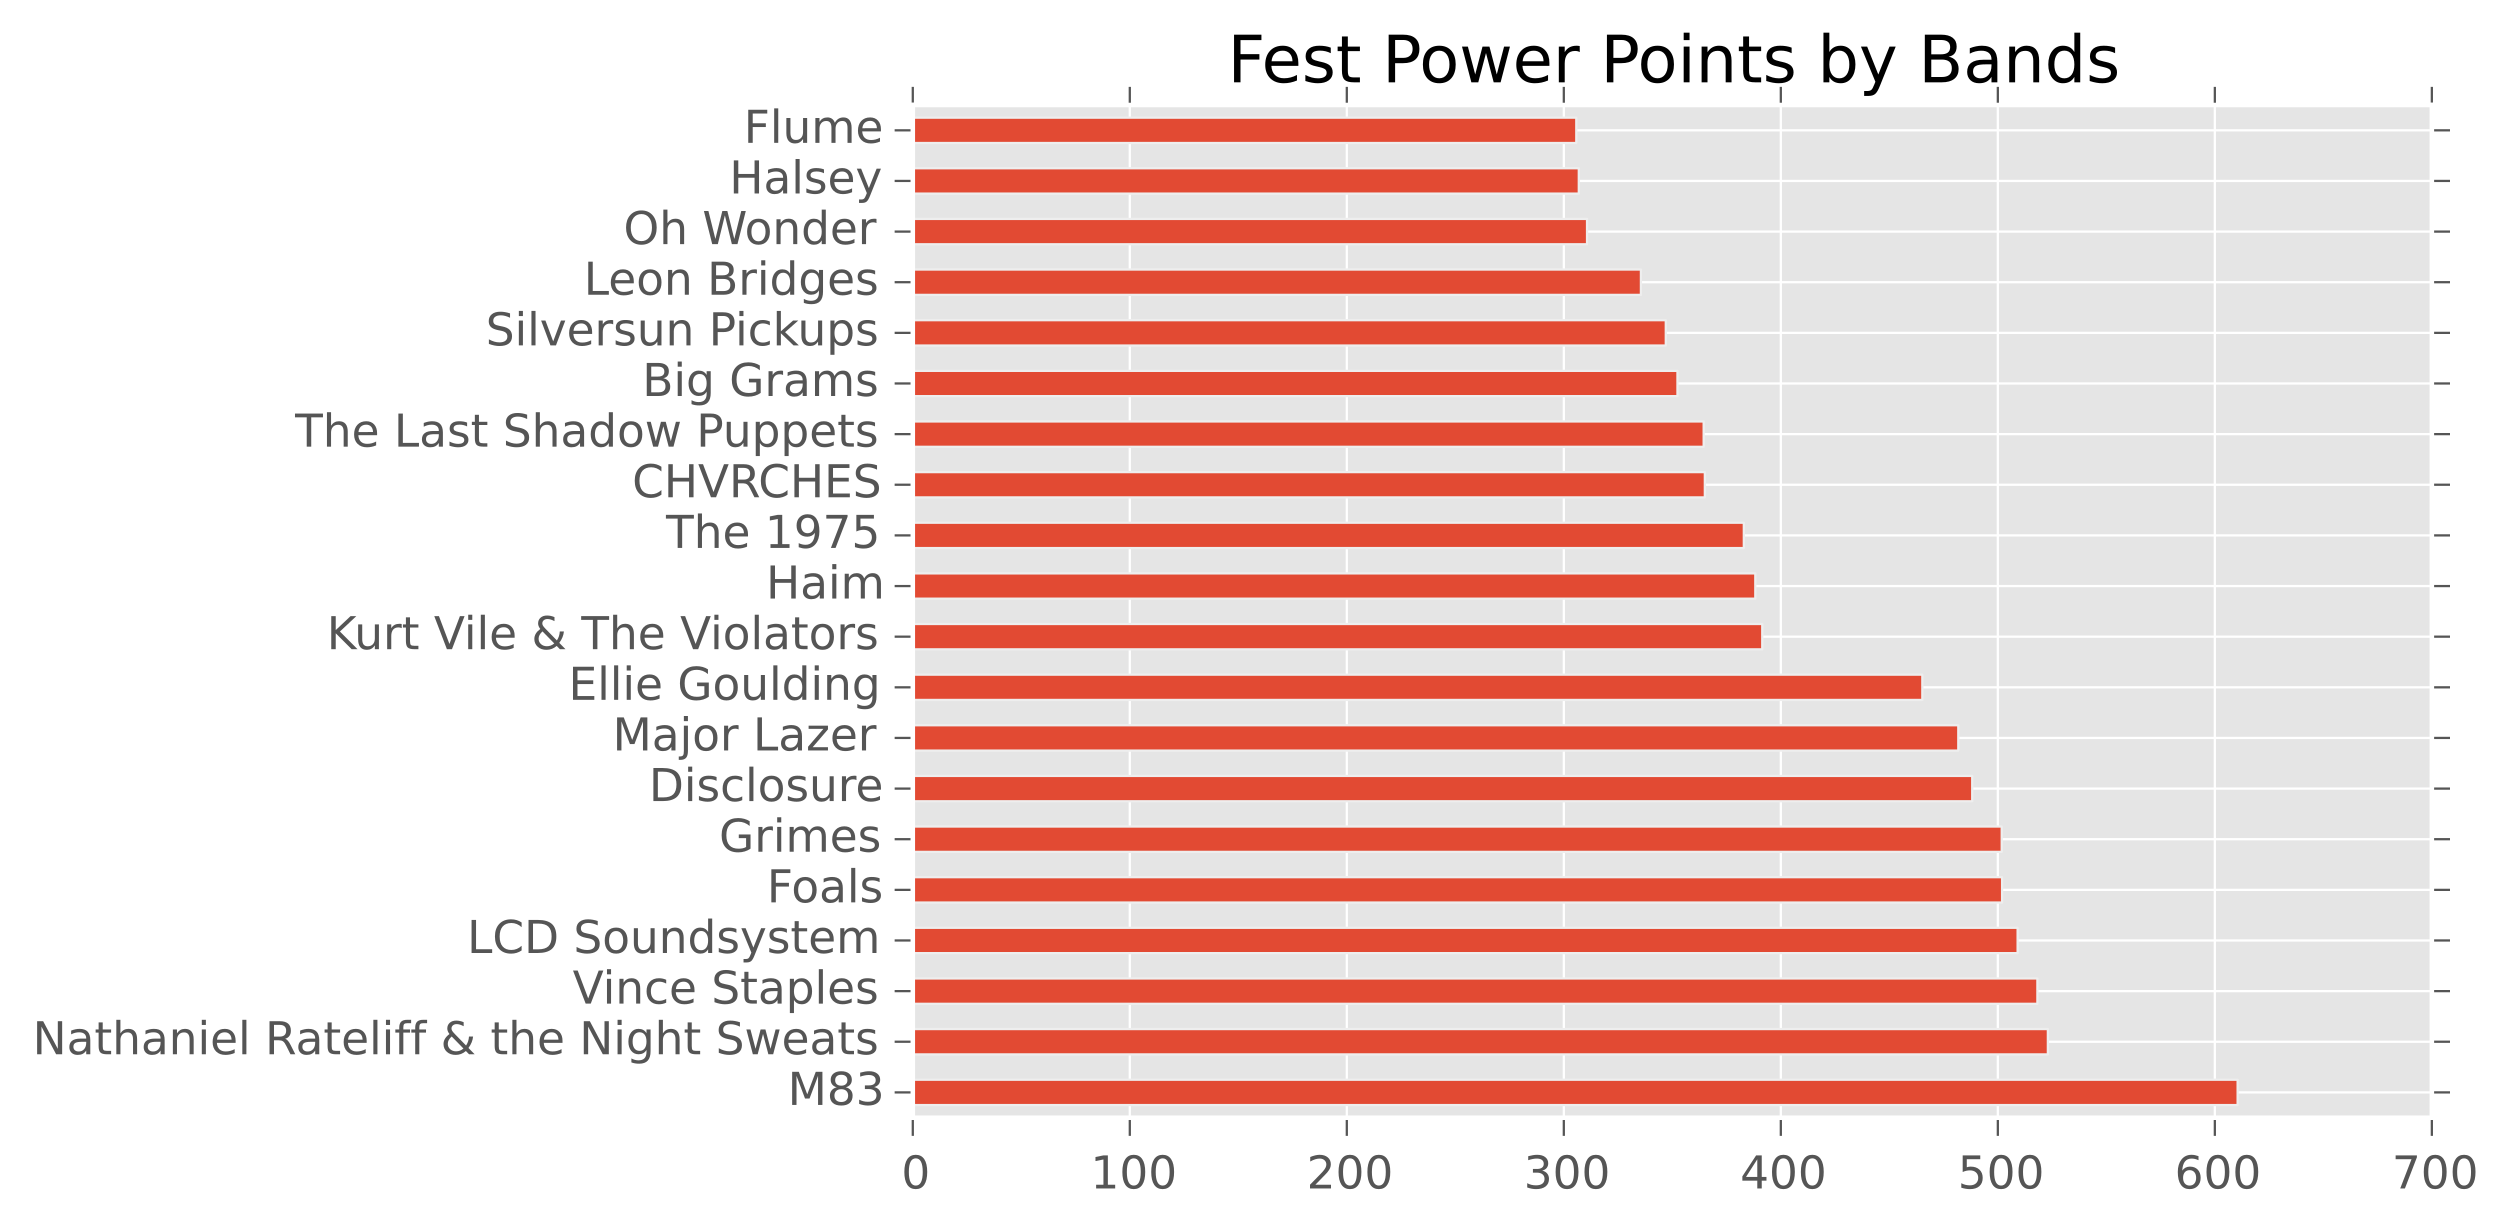 <?xml version="1.0" encoding="utf-8" standalone="no"?>
<!DOCTYPE svg PUBLIC "-//W3C//DTD SVG 1.1//EN"
  "http://www.w3.org/Graphics/SVG/1.1/DTD/svg11.dtd">
<!-- Created with matplotlib (http://matplotlib.org/) -->
<svg height="271pt" version="1.1" viewBox="0 0 551 271" width="551pt" xmlns="http://www.w3.org/2000/svg" xmlns:xlink="http://www.w3.org/1999/xlink">
 <defs>
  <style type="text/css">
*{stroke-linecap:butt;stroke-linejoin:round;}
  </style>
 </defs>
 <g id="figure_1">
  <g id="patch_1">
   <path d="
M0 271.22
L551.981 271.22
L551.981 0
L0 0
z
" style="fill:#ffffff;"/>
  </g>
  <g id="axes_1">
   <g id="patch_2">
    <path d="
M201.18 246.342
L535.98 246.342
L535.98 23.142
L201.18 23.142
z
" style="fill:#e5e5e5;"/>
   </g>
   <g id="matplotlib.axis_1">
    <g id="xtick_1">
     <g id="line2d_1">
      <path clip-path="url(#p3237ae0a06)" d="
M201.18 246.342
L201.18 23.142" style="fill:none;stroke:#ffffff;stroke-linecap:square;stroke-width:0.5;"/>
     </g>
     <g id="line2d_2">
      <defs>
       <path d="
M0 0
L0 4" id="m98e6b566c6" style="stroke:#555555;stroke-width:0.5;"/>
      </defs>
      <g>
       <use style="fill:#555555;stroke:#555555;stroke-width:0.5;" x="201.18" xlink:href="#m98e6b566c6" y="246.342"/>
      </g>
     </g>
     <g id="line2d_3">
      <defs>
       <path d="
M0 0
L0 -4" id="m4ba1eff96d" style="stroke:#555555;stroke-width:0.5;"/>
      </defs>
      <g>
       <use style="fill:#555555;stroke:#555555;stroke-width:0.5;" x="201.18" xlink:href="#m4ba1eff96d" y="23.142"/>
      </g>
     </g>
     <g id="text_1">
      <!-- 0 -->
      <defs>
       <path d="
M31.781 66.406
Q24.172 66.406 20.328 58.906
Q16.5 51.422 16.5 36.375
Q16.5 21.391 20.328 13.891
Q24.172 6.391 31.781 6.391
Q39.453 6.391 43.281 13.891
Q47.125 21.391 47.125 36.375
Q47.125 51.422 43.281 58.906
Q39.453 66.406 31.781 66.406
M31.781 74.219
Q44.047 74.219 50.516 64.516
Q56.984 54.828 56.984 36.375
Q56.984 17.969 50.516 8.266
Q44.047 -1.422 31.781 -1.422
Q19.531 -1.422 13.062 8.266
Q6.594 17.969 6.594 36.375
Q6.594 54.828 13.062 64.516
Q19.531 74.219 31.781 74.219" id="BitstreamVeraSans-Roman-30"/>
      </defs>
      <g style="fill:#555555;" transform="translate(198.66 261.94)scale(0.1 -0.1)">
       <use xlink:href="#BitstreamVeraSans-Roman-30"/>
      </g>
     </g>
    </g>
    <g id="xtick_2">
     <g id="line2d_4">
      <path clip-path="url(#p3237ae0a06)" d="
M249.008 246.342
L249.008 23.142" style="fill:none;stroke:#ffffff;stroke-linecap:square;stroke-width:0.5;"/>
     </g>
     <g id="line2d_5">
      <g>
       <use style="fill:#555555;stroke:#555555;stroke-width:0.5;" x="249.008" xlink:href="#m98e6b566c6" y="246.342"/>
      </g>
     </g>
     <g id="line2d_6">
      <g>
       <use style="fill:#555555;stroke:#555555;stroke-width:0.5;" x="249.008" xlink:href="#m4ba1eff96d" y="23.142"/>
      </g>
     </g>
     <g id="text_2">
      <!-- 100 -->
      <defs>
       <path d="
M12.406 8.297
L28.516 8.297
L28.516 63.922
L10.984 60.406
L10.984 69.391
L28.422 72.906
L38.281 72.906
L38.281 8.297
L54.391 8.297
L54.391 0
L12.406 0
z
" id="BitstreamVeraSans-Roman-31"/>
      </defs>
      <g style="fill:#555555;" transform="translate(240.346 261.94)scale(0.1 -0.1)">
       <use xlink:href="#BitstreamVeraSans-Roman-31"/>
       <use x="63.623" xlink:href="#BitstreamVeraSans-Roman-30"/>
       <use x="127.246" xlink:href="#BitstreamVeraSans-Roman-30"/>
      </g>
     </g>
    </g>
    <g id="xtick_3">
     <g id="line2d_7">
      <path clip-path="url(#p3237ae0a06)" d="
M296.837 246.342
L296.837 23.142" style="fill:none;stroke:#ffffff;stroke-linecap:square;stroke-width:0.5;"/>
     </g>
     <g id="line2d_8">
      <g>
       <use style="fill:#555555;stroke:#555555;stroke-width:0.5;" x="296.837" xlink:href="#m98e6b566c6" y="246.342"/>
      </g>
     </g>
     <g id="line2d_9">
      <g>
       <use style="fill:#555555;stroke:#555555;stroke-width:0.5;" x="296.837" xlink:href="#m4ba1eff96d" y="23.142"/>
      </g>
     </g>
     <g id="text_3">
      <!-- 200 -->
      <defs>
       <path d="
M19.188 8.297
L53.609 8.297
L53.609 0
L7.328 0
L7.328 8.297
Q12.938 14.109 22.625 23.891
Q32.328 33.688 34.812 36.531
Q39.547 41.844 41.422 45.531
Q43.312 49.219 43.312 52.781
Q43.312 58.594 39.234 62.25
Q35.156 65.922 28.609 65.922
Q23.969 65.922 18.812 64.312
Q13.672 62.703 7.812 59.422
L7.812 69.391
Q13.766 71.781 18.938 73
Q24.125 74.219 28.422 74.219
Q39.75 74.219 46.484 68.547
Q53.219 62.891 53.219 53.422
Q53.219 48.922 51.531 44.891
Q49.859 40.875 45.406 35.406
Q44.188 33.984 37.641 27.219
Q31.109 20.453 19.188 8.297" id="BitstreamVeraSans-Roman-32"/>
      </defs>
      <g style="fill:#555555;" transform="translate(287.992 261.94)scale(0.1 -0.1)">
       <use xlink:href="#BitstreamVeraSans-Roman-32"/>
       <use x="63.623" xlink:href="#BitstreamVeraSans-Roman-30"/>
       <use x="127.246" xlink:href="#BitstreamVeraSans-Roman-30"/>
      </g>
     </g>
    </g>
    <g id="xtick_4">
     <g id="line2d_10">
      <path clip-path="url(#p3237ae0a06)" d="
M344.665 246.342
L344.665 23.142" style="fill:none;stroke:#ffffff;stroke-linecap:square;stroke-width:0.5;"/>
     </g>
     <g id="line2d_11">
      <g>
       <use style="fill:#555555;stroke:#555555;stroke-width:0.5;" x="344.665" xlink:href="#m98e6b566c6" y="246.342"/>
      </g>
     </g>
     <g id="line2d_12">
      <g>
       <use style="fill:#555555;stroke:#555555;stroke-width:0.5;" x="344.665" xlink:href="#m4ba1eff96d" y="23.142"/>
      </g>
     </g>
     <g id="text_4">
      <!-- 300 -->
      <defs>
       <path d="
M40.578 39.312
Q47.656 37.797 51.625 33
Q55.609 28.219 55.609 21.188
Q55.609 10.406 48.188 4.484
Q40.766 -1.422 27.094 -1.422
Q22.516 -1.422 17.656 -0.516
Q12.797 0.391 7.625 2.203
L7.625 11.719
Q11.719 9.328 16.594 8.109
Q21.484 6.891 26.812 6.891
Q36.078 6.891 40.938 10.547
Q45.797 14.203 45.797 21.188
Q45.797 27.641 41.281 31.266
Q36.766 34.906 28.719 34.906
L20.219 34.906
L20.219 43.016
L29.109 43.016
Q36.375 43.016 40.234 45.922
Q44.094 48.828 44.094 54.297
Q44.094 59.906 40.109 62.906
Q36.141 65.922 28.719 65.922
Q24.656 65.922 20.016 65.031
Q15.375 64.156 9.812 62.312
L9.812 71.094
Q15.438 72.656 20.344 73.438
Q25.25 74.219 29.594 74.219
Q40.828 74.219 47.359 69.109
Q53.906 64.016 53.906 55.328
Q53.906 49.266 50.438 45.094
Q46.969 40.922 40.578 39.312" id="BitstreamVeraSans-Roman-33"/>
      </defs>
      <g style="fill:#555555;" transform="translate(335.835 261.94)scale(0.1 -0.1)">
       <use xlink:href="#BitstreamVeraSans-Roman-33"/>
       <use x="63.623" xlink:href="#BitstreamVeraSans-Roman-30"/>
       <use x="127.246" xlink:href="#BitstreamVeraSans-Roman-30"/>
      </g>
     </g>
    </g>
    <g id="xtick_5">
     <g id="line2d_13">
      <path clip-path="url(#p3237ae0a06)" d="
M392.494 246.342
L392.494 23.142" style="fill:none;stroke:#ffffff;stroke-linecap:square;stroke-width:0.5;"/>
     </g>
     <g id="line2d_14">
      <g>
       <use style="fill:#555555;stroke:#555555;stroke-width:0.5;" x="392.494" xlink:href="#m98e6b566c6" y="246.342"/>
      </g>
     </g>
     <g id="line2d_15">
      <g>
       <use style="fill:#555555;stroke:#555555;stroke-width:0.5;" x="392.494" xlink:href="#m4ba1eff96d" y="23.142"/>
      </g>
     </g>
     <g id="text_5">
      <!-- 400 -->
      <defs>
       <path d="
M37.797 64.312
L12.891 25.391
L37.797 25.391
z

M35.203 72.906
L47.609 72.906
L47.609 25.391
L58.016 25.391
L58.016 17.188
L47.609 17.188
L47.609 0
L37.797 0
L37.797 17.188
L4.891 17.188
L4.891 26.703
z
" id="BitstreamVeraSans-Roman-34"/>
      </defs>
      <g style="fill:#555555;" transform="translate(383.527 261.94)scale(0.1 -0.1)">
       <use xlink:href="#BitstreamVeraSans-Roman-34"/>
       <use x="63.623" xlink:href="#BitstreamVeraSans-Roman-30"/>
       <use x="127.246" xlink:href="#BitstreamVeraSans-Roman-30"/>
      </g>
     </g>
    </g>
    <g id="xtick_6">
     <g id="line2d_16">
      <path clip-path="url(#p3237ae0a06)" d="
M440.323 246.342
L440.323 23.142" style="fill:none;stroke:#ffffff;stroke-linecap:square;stroke-width:0.5;"/>
     </g>
     <g id="line2d_17">
      <g>
       <use style="fill:#555555;stroke:#555555;stroke-width:0.5;" x="440.323" xlink:href="#m98e6b566c6" y="246.342"/>
      </g>
     </g>
     <g id="line2d_18">
      <g>
       <use style="fill:#555555;stroke:#555555;stroke-width:0.5;" x="440.323" xlink:href="#m4ba1eff96d" y="23.142"/>
      </g>
     </g>
     <g id="text_6">
      <!-- 500 -->
      <defs>
       <path d="
M10.797 72.906
L49.516 72.906
L49.516 64.594
L19.828 64.594
L19.828 46.734
Q21.969 47.469 24.109 47.828
Q26.266 48.188 28.422 48.188
Q40.625 48.188 47.75 41.5
Q54.891 34.812 54.891 23.391
Q54.891 11.625 47.562 5.094
Q40.234 -1.422 26.906 -1.422
Q22.312 -1.422 17.547 -0.641
Q12.797 0.141 7.719 1.703
L7.719 11.625
Q12.109 9.234 16.797 8.062
Q21.484 6.891 26.703 6.891
Q35.156 6.891 40.078 11.328
Q45.016 15.766 45.016 23.391
Q45.016 31 40.078 35.438
Q35.156 39.891 26.703 39.891
Q22.75 39.891 18.812 39.016
Q14.891 38.141 10.797 36.281
z
" id="BitstreamVeraSans-Roman-35"/>
      </defs>
      <g style="fill:#555555;" transform="translate(431.497 261.94)scale(0.1 -0.1)">
       <use xlink:href="#BitstreamVeraSans-Roman-35"/>
       <use x="63.623" xlink:href="#BitstreamVeraSans-Roman-30"/>
       <use x="127.246" xlink:href="#BitstreamVeraSans-Roman-30"/>
      </g>
     </g>
    </g>
    <g id="xtick_7">
     <g id="line2d_19">
      <path clip-path="url(#p3237ae0a06)" d="
M488.151 246.342
L488.151 23.142" style="fill:none;stroke:#ffffff;stroke-linecap:square;stroke-width:0.5;"/>
     </g>
     <g id="line2d_20">
      <g>
       <use style="fill:#555555;stroke:#555555;stroke-width:0.5;" x="488.151" xlink:href="#m98e6b566c6" y="246.342"/>
      </g>
     </g>
     <g id="line2d_21">
      <g>
       <use style="fill:#555555;stroke:#555555;stroke-width:0.5;" x="488.151" xlink:href="#m4ba1eff96d" y="23.142"/>
      </g>
     </g>
     <g id="text_7">
      <!-- 600 -->
      <defs>
       <path d="
M33.016 40.375
Q26.375 40.375 22.484 35.828
Q18.609 31.297 18.609 23.391
Q18.609 15.531 22.484 10.953
Q26.375 6.391 33.016 6.391
Q39.656 6.391 43.531 10.953
Q47.406 15.531 47.406 23.391
Q47.406 31.297 43.531 35.828
Q39.656 40.375 33.016 40.375
M52.594 71.297
L52.594 62.312
Q48.875 64.062 45.094 64.984
Q41.312 65.922 37.594 65.922
Q27.828 65.922 22.672 59.328
Q17.531 52.734 16.797 39.406
Q19.672 43.656 24.016 45.922
Q28.375 48.188 33.594 48.188
Q44.578 48.188 50.953 41.516
Q57.328 34.859 57.328 23.391
Q57.328 12.156 50.688 5.359
Q44.047 -1.422 33.016 -1.422
Q20.359 -1.422 13.672 8.266
Q6.984 17.969 6.984 36.375
Q6.984 53.656 15.188 63.938
Q23.391 74.219 37.203 74.219
Q40.922 74.219 44.703 73.484
Q48.484 72.75 52.594 71.297" id="BitstreamVeraSans-Roman-36"/>
      </defs>
      <g style="fill:#555555;" transform="translate(479.289 261.94)scale(0.1 -0.1)">
       <use xlink:href="#BitstreamVeraSans-Roman-36"/>
       <use x="63.623" xlink:href="#BitstreamVeraSans-Roman-30"/>
       <use x="127.246" xlink:href="#BitstreamVeraSans-Roman-30"/>
      </g>
     </g>
    </g>
    <g id="xtick_8">
     <g id="line2d_22">
      <path clip-path="url(#p3237ae0a06)" d="
M535.98 246.342
L535.98 23.142" style="fill:none;stroke:#ffffff;stroke-linecap:square;stroke-width:0.5;"/>
     </g>
     <g id="line2d_23">
      <g>
       <use style="fill:#555555;stroke:#555555;stroke-width:0.5;" x="535.98" xlink:href="#m98e6b566c6" y="246.342"/>
      </g>
     </g>
     <g id="line2d_24">
      <g>
       <use style="fill:#555555;stroke:#555555;stroke-width:0.5;" x="535.98" xlink:href="#m4ba1eff96d" y="23.142"/>
      </g>
     </g>
     <g id="text_8">
      <!-- 700 -->
      <defs>
       <path d="
M8.203 72.906
L55.078 72.906
L55.078 68.703
L28.609 0
L18.312 0
L43.219 64.594
L8.203 64.594
z
" id="BitstreamVeraSans-Roman-37"/>
      </defs>
      <g style="fill:#555555;" transform="translate(527.178 261.94)scale(0.1 -0.1)">
       <use xlink:href="#BitstreamVeraSans-Roman-37"/>
       <use x="63.623" xlink:href="#BitstreamVeraSans-Roman-30"/>
       <use x="127.246" xlink:href="#BitstreamVeraSans-Roman-30"/>
      </g>
     </g>
    </g>
   </g>
   <g id="matplotlib.axis_2">
    <g id="ytick_1">
     <g id="line2d_25">
      <path clip-path="url(#p3237ae0a06)" d="
M201.18 240.762
L535.98 240.762" style="fill:none;stroke:#ffffff;stroke-linecap:square;stroke-width:0.5;"/>
     </g>
     <g id="line2d_26">
      <defs>
       <path d="
M0 0
L-4 0" id="m5191f13a99" style="stroke:#555555;stroke-width:0.5;"/>
      </defs>
      <g>
       <use style="fill:#555555;stroke:#555555;stroke-width:0.5;" x="201.18" xlink:href="#m5191f13a99" y="240.762"/>
      </g>
     </g>
     <g id="line2d_27">
      <defs>
       <path d="
M0 0
L4 0" id="mdd7d7fa58b" style="stroke:#555555;stroke-width:0.5;"/>
      </defs>
      <g>
       <use style="fill:#555555;stroke:#555555;stroke-width:0.5;" x="535.98" xlink:href="#mdd7d7fa58b" y="240.762"/>
      </g>
     </g>
     <g id="text_9">
      <!-- M83 -->
      <defs>
       <path d="
M9.812 72.906
L24.516 72.906
L43.109 23.297
L61.812 72.906
L76.516 72.906
L76.516 0
L66.891 0
L66.891 64.016
L48.094 14.016
L38.188 14.016
L19.391 64.016
L19.391 0
L9.812 0
z
" id="BitstreamVeraSans-Roman-4d"/>
       <path d="
M31.781 34.625
Q24.75 34.625 20.719 30.859
Q16.703 27.094 16.703 20.516
Q16.703 13.922 20.719 10.156
Q24.75 6.391 31.781 6.391
Q38.812 6.391 42.859 10.172
Q46.922 13.969 46.922 20.516
Q46.922 27.094 42.891 30.859
Q38.875 34.625 31.781 34.625
M21.922 38.812
Q15.578 40.375 12.031 44.719
Q8.5 49.078 8.5 55.328
Q8.5 64.062 14.719 69.141
Q20.953 74.219 31.781 74.219
Q42.672 74.219 48.875 69.141
Q55.078 64.062 55.078 55.328
Q55.078 49.078 51.531 44.719
Q48 40.375 41.703 38.812
Q48.828 37.156 52.797 32.312
Q56.781 27.484 56.781 20.516
Q56.781 9.906 50.312 4.234
Q43.844 -1.422 31.781 -1.422
Q19.734 -1.422 13.25 4.234
Q6.781 9.906 6.781 20.516
Q6.781 27.484 10.781 32.312
Q14.797 37.156 21.922 38.812
M18.312 54.391
Q18.312 48.734 21.844 45.562
Q25.391 42.391 31.781 42.391
Q38.141 42.391 41.719 45.562
Q45.312 48.734 45.312 54.391
Q45.312 60.062 41.719 63.234
Q38.141 66.406 31.781 66.406
Q25.391 66.406 21.844 63.234
Q18.312 60.062 18.312 54.391" id="BitstreamVeraSans-Roman-38"/>
      </defs>
      <g style="fill:#555555;" transform="translate(173.609 243.521)scale(0.1 -0.1)">
       <use xlink:href="#BitstreamVeraSans-Roman-4d"/>
       <use x="86.279" xlink:href="#BitstreamVeraSans-Roman-38"/>
       <use x="149.902" xlink:href="#BitstreamVeraSans-Roman-33"/>
      </g>
     </g>
    </g>
    <g id="ytick_2">
     <g id="line2d_28">
      <path clip-path="url(#p3237ae0a06)" d="
M201.18 229.602
L535.98 229.602" style="fill:none;stroke:#ffffff;stroke-linecap:square;stroke-width:0.5;"/>
     </g>
     <g id="line2d_29">
      <g>
       <use style="fill:#555555;stroke:#555555;stroke-width:0.5;" x="201.18" xlink:href="#m5191f13a99" y="229.602"/>
      </g>
     </g>
     <g id="line2d_30">
      <g>
       <use style="fill:#555555;stroke:#555555;stroke-width:0.5;" x="535.98" xlink:href="#mdd7d7fa58b" y="229.602"/>
      </g>
     </g>
     <g id="text_10">
      <!-- Nathaniel Rateliff &amp; the Night Sweats -->
      <defs>
       <path d="
M44.281 53.078
L44.281 44.578
Q40.484 46.531 36.375 47.5
Q32.281 48.484 27.875 48.484
Q21.188 48.484 17.844 46.438
Q14.5 44.391 14.5 40.281
Q14.5 37.156 16.891 35.375
Q19.281 33.594 26.516 31.984
L29.594 31.297
Q39.156 29.25 43.188 25.516
Q47.219 21.781 47.219 15.094
Q47.219 7.469 41.188 3.016
Q35.156 -1.422 24.609 -1.422
Q20.219 -1.422 15.453 -0.562
Q10.688 0.297 5.422 2
L5.422 11.281
Q10.406 8.688 15.234 7.391
Q20.062 6.109 24.812 6.109
Q31.156 6.109 34.562 8.281
Q37.984 10.453 37.984 14.406
Q37.984 18.062 35.516 20.016
Q33.062 21.969 24.703 23.781
L21.578 24.516
Q13.234 26.266 9.516 29.906
Q5.812 33.547 5.812 39.891
Q5.812 47.609 11.281 51.797
Q16.75 56 26.812 56
Q31.781 56 36.172 55.266
Q40.578 54.547 44.281 53.078" id="BitstreamVeraSans-Roman-73"/>
       <path d="
M45.406 27.984
Q45.406 37.75 41.375 43.109
Q37.359 48.484 30.078 48.484
Q22.859 48.484 18.828 43.109
Q14.797 37.75 14.797 27.984
Q14.797 18.266 18.828 12.891
Q22.859 7.516 30.078 7.516
Q37.359 7.516 41.375 12.891
Q45.406 18.266 45.406 27.984
M54.391 6.781
Q54.391 -7.172 48.188 -13.984
Q42 -20.797 29.203 -20.797
Q24.469 -20.797 20.266 -20.094
Q16.062 -19.391 12.109 -17.922
L12.109 -9.188
Q16.062 -11.328 19.922 -12.344
Q23.781 -13.375 27.781 -13.375
Q36.625 -13.375 41.016 -8.766
Q45.406 -4.156 45.406 5.172
L45.406 9.625
Q42.625 4.781 38.281 2.391
Q33.938 0 27.875 0
Q17.828 0 11.672 7.656
Q5.516 15.328 5.516 27.984
Q5.516 40.672 11.672 48.328
Q17.828 56 27.875 56
Q33.938 56 38.281 53.609
Q42.625 51.219 45.406 46.391
L45.406 54.688
L54.391 54.688
z
" id="BitstreamVeraSans-Roman-67"/>
       <path d="
M54.891 33.016
L54.891 0
L45.906 0
L45.906 32.719
Q45.906 40.484 42.875 44.328
Q39.844 48.188 33.797 48.188
Q26.516 48.188 22.312 43.547
Q18.109 38.922 18.109 30.906
L18.109 0
L9.078 0
L9.078 54.688
L18.109 54.688
L18.109 46.188
Q21.344 51.125 25.703 53.562
Q30.078 56 35.797 56
Q45.219 56 50.047 50.172
Q54.891 44.344 54.891 33.016" id="BitstreamVeraSans-Roman-6e"/>
       <path d="
M18.312 70.219
L18.312 54.688
L36.812 54.688
L36.812 47.703
L18.312 47.703
L18.312 18.016
Q18.312 11.328 20.141 9.422
Q21.969 7.516 27.594 7.516
L36.812 7.516
L36.812 0
L27.594 0
Q17.188 0 13.234 3.875
Q9.281 7.766 9.281 18.016
L9.281 47.703
L2.688 47.703
L2.688 54.688
L9.281 54.688
L9.281 70.219
z
" id="BitstreamVeraSans-Roman-74"/>
       <path d="
M24.312 39.203
Q19.875 35.25 17.797 31.312
Q15.719 27.391 15.719 23.094
Q15.719 15.969 20.891 11.234
Q26.078 6.5 33.891 6.5
Q38.531 6.5 42.578 8.031
Q46.625 9.578 50.203 12.703
z

M31.203 44.672
L56 19.281
Q58.891 23.641 60.5 28.594
Q62.109 33.547 62.406 39.109
L71.484 39.109
Q70.906 32.672 68.359 26.359
Q65.828 20.062 61.281 13.922
L74.906 0
L62.594 0
L55.609 7.172
Q50.531 2.828 44.969 0.703
Q39.406 -1.422 33.016 -1.422
Q21.234 -1.422 13.766 5.297
Q6.297 12.016 6.297 22.516
Q6.297 28.766 9.562 34.25
Q12.844 39.75 19.391 44.578
Q17.047 47.656 15.812 50.703
Q14.594 53.766 14.594 56.688
Q14.594 64.594 20.016 69.406
Q25.438 74.219 34.422 74.219
Q38.484 74.219 42.5 73.344
Q46.531 72.469 50.688 70.703
L50.688 61.812
Q46.438 64.109 42.578 65.297
Q38.719 66.5 35.406 66.5
Q30.281 66.5 27.078 63.781
Q23.875 61.078 23.875 56.781
Q23.875 54.297 25.312 51.781
Q26.766 49.266 31.203 44.672" id="BitstreamVeraSans-Roman-26"/>
       <path id="BitstreamVeraSans-Roman-20"/>
       <path d="
M34.281 27.484
Q23.391 27.484 19.188 25
Q14.984 22.516 14.984 16.5
Q14.984 11.719 18.141 8.906
Q21.297 6.109 26.703 6.109
Q34.188 6.109 38.703 11.406
Q43.219 16.703 43.219 25.484
L43.219 27.484
z

M52.203 31.203
L52.203 0
L43.219 0
L43.219 8.297
Q40.141 3.328 35.547 0.953
Q30.953 -1.422 24.312 -1.422
Q15.922 -1.422 10.953 3.297
Q6 8.016 6 15.922
Q6 25.141 12.172 29.828
Q18.359 34.516 30.609 34.516
L43.219 34.516
L43.219 35.406
Q43.219 41.609 39.141 45
Q35.062 48.391 27.688 48.391
Q23 48.391 18.547 47.266
Q14.109 46.141 10.016 43.891
L10.016 52.203
Q14.938 54.109 19.578 55.047
Q24.219 56 28.609 56
Q40.484 56 46.344 49.844
Q52.203 43.703 52.203 31.203" id="BitstreamVeraSans-Roman-61"/>
       <path d="
M56.203 29.594
L56.203 25.203
L14.891 25.203
Q15.484 15.922 20.484 11.062
Q25.484 6.203 34.422 6.203
Q39.594 6.203 44.453 7.469
Q49.312 8.734 54.109 11.281
L54.109 2.781
Q49.266 0.734 44.188 -0.344
Q39.109 -1.422 33.891 -1.422
Q20.797 -1.422 13.156 6.188
Q5.516 13.812 5.516 26.812
Q5.516 40.234 12.766 48.109
Q20.016 56 32.328 56
Q43.359 56 49.781 48.891
Q56.203 41.797 56.203 29.594
M47.219 32.234
Q47.125 39.594 43.094 43.984
Q39.062 48.391 32.422 48.391
Q24.906 48.391 20.391 44.141
Q15.875 39.891 15.188 32.172
z
" id="BitstreamVeraSans-Roman-65"/>
       <path d="
M54.891 33.016
L54.891 0
L45.906 0
L45.906 32.719
Q45.906 40.484 42.875 44.328
Q39.844 48.188 33.797 48.188
Q26.516 48.188 22.312 43.547
Q18.109 38.922 18.109 30.906
L18.109 0
L9.078 0
L9.078 75.984
L18.109 75.984
L18.109 46.188
Q21.344 51.125 25.703 53.562
Q30.078 56 35.797 56
Q45.219 56 50.047 50.172
Q54.891 44.344 54.891 33.016" id="BitstreamVeraSans-Roman-68"/>
       <path d="
M53.516 70.516
L53.516 60.891
Q47.906 63.578 42.922 64.891
Q37.938 66.219 33.297 66.219
Q25.25 66.219 20.875 63.094
Q16.5 59.969 16.5 54.203
Q16.5 49.359 19.406 46.891
Q22.312 44.438 30.422 42.922
L36.375 41.703
Q47.406 39.594 52.656 34.297
Q57.906 29 57.906 20.125
Q57.906 9.516 50.797 4.047
Q43.703 -1.422 29.984 -1.422
Q24.812 -1.422 18.969 -0.25
Q13.141 0.922 6.891 3.219
L6.891 13.375
Q12.891 10.016 18.656 8.297
Q24.422 6.594 29.984 6.594
Q38.422 6.594 43.016 9.906
Q47.609 13.234 47.609 19.391
Q47.609 24.75 44.312 27.781
Q41.016 30.812 33.5 32.328
L27.484 33.5
Q16.453 35.688 11.516 40.375
Q6.594 45.062 6.594 53.422
Q6.594 63.094 13.406 68.656
Q20.219 74.219 32.172 74.219
Q37.312 74.219 42.625 73.281
Q47.953 72.359 53.516 70.516" id="BitstreamVeraSans-Roman-53"/>
       <path d="
M9.422 54.688
L18.406 54.688
L18.406 0
L9.422 0
z

M9.422 75.984
L18.406 75.984
L18.406 64.594
L9.422 64.594
z
" id="BitstreamVeraSans-Roman-69"/>
       <path d="
M44.391 34.188
Q47.562 33.109 50.562 29.594
Q53.562 26.078 56.594 19.922
L66.609 0
L56 0
L46.688 18.703
Q43.062 26.031 39.672 28.422
Q36.281 30.812 30.422 30.812
L19.672 30.812
L19.672 0
L9.812 0
L9.812 72.906
L32.078 72.906
Q44.578 72.906 50.734 67.672
Q56.891 62.453 56.891 51.906
Q56.891 45.016 53.688 40.469
Q50.484 35.938 44.391 34.188
M19.672 64.797
L19.672 38.922
L32.078 38.922
Q39.203 38.922 42.844 42.219
Q46.484 45.516 46.484 51.906
Q46.484 58.297 42.844 61.547
Q39.203 64.797 32.078 64.797
z
" id="BitstreamVeraSans-Roman-52"/>
       <path d="
M9.422 75.984
L18.406 75.984
L18.406 0
L9.422 0
z
" id="BitstreamVeraSans-Roman-6c"/>
       <path d="
M4.203 54.688
L13.188 54.688
L24.422 12.016
L35.594 54.688
L46.188 54.688
L57.422 12.016
L68.609 54.688
L77.594 54.688
L63.281 0
L52.688 0
L40.922 44.828
L29.109 0
L18.5 0
z
" id="BitstreamVeraSans-Roman-77"/>
       <path d="
M9.812 72.906
L23.094 72.906
L55.422 11.922
L55.422 72.906
L64.984 72.906
L64.984 0
L51.703 0
L19.391 60.984
L19.391 0
L9.812 0
z
" id="BitstreamVeraSans-Roman-4e"/>
       <path d="
M37.109 75.984
L37.109 68.5
L28.516 68.5
Q23.688 68.5 21.797 66.547
Q19.922 64.594 19.922 59.516
L19.922 54.688
L34.719 54.688
L34.719 47.703
L19.922 47.703
L19.922 0
L10.891 0
L10.891 47.703
L2.297 47.703
L2.297 54.688
L10.891 54.688
L10.891 58.5
Q10.891 67.625 15.141 71.797
Q19.391 75.984 28.609 75.984
z
" id="BitstreamVeraSans-Roman-66"/>
      </defs>
      <g style="fill:#555555;" transform="translate(7.2 232.361)scale(0.1 -0.1)">
       <use xlink:href="#BitstreamVeraSans-Roman-4e"/>
       <use x="74.805" xlink:href="#BitstreamVeraSans-Roman-61"/>
       <use x="136.084" xlink:href="#BitstreamVeraSans-Roman-74"/>
       <use x="175.293" xlink:href="#BitstreamVeraSans-Roman-68"/>
       <use x="238.672" xlink:href="#BitstreamVeraSans-Roman-61"/>
       <use x="299.951" xlink:href="#BitstreamVeraSans-Roman-6e"/>
       <use x="363.33" xlink:href="#BitstreamVeraSans-Roman-69"/>
       <use x="391.113" xlink:href="#BitstreamVeraSans-Roman-65"/>
       <use x="452.637" xlink:href="#BitstreamVeraSans-Roman-6c"/>
       <use x="480.42" xlink:href="#BitstreamVeraSans-Roman-20"/>
       <use x="512.207" xlink:href="#BitstreamVeraSans-Roman-52"/>
       <use x="579.439" xlink:href="#BitstreamVeraSans-Roman-61"/>
       <use x="640.719" xlink:href="#BitstreamVeraSans-Roman-74"/>
       <use x="679.928" xlink:href="#BitstreamVeraSans-Roman-65"/>
       <use x="741.451" xlink:href="#BitstreamVeraSans-Roman-6c"/>
       <use x="769.234" xlink:href="#BitstreamVeraSans-Roman-69"/>
       <use x="797.018" xlink:href="#BitstreamVeraSans-Roman-66"/>
       <use x="832.223" xlink:href="#BitstreamVeraSans-Roman-66"/>
       <use x="867.428" xlink:href="#BitstreamVeraSans-Roman-20"/>
       <use x="899.215" xlink:href="#BitstreamVeraSans-Roman-26"/>
       <use x="977.193" xlink:href="#BitstreamVeraSans-Roman-20"/>
       <use x="1008.98" xlink:href="#BitstreamVeraSans-Roman-74"/>
       <use x="1048.189" xlink:href="#BitstreamVeraSans-Roman-68"/>
       <use x="1111.568" xlink:href="#BitstreamVeraSans-Roman-65"/>
       <use x="1173.092" xlink:href="#BitstreamVeraSans-Roman-20"/>
       <use x="1204.879" xlink:href="#BitstreamVeraSans-Roman-4e"/>
       <use x="1279.684" xlink:href="#BitstreamVeraSans-Roman-69"/>
       <use x="1307.467" xlink:href="#BitstreamVeraSans-Roman-67"/>
       <use x="1370.943" xlink:href="#BitstreamVeraSans-Roman-68"/>
       <use x="1434.322" xlink:href="#BitstreamVeraSans-Roman-74"/>
       <use x="1473.531" xlink:href="#BitstreamVeraSans-Roman-20"/>
       <use x="1505.318" xlink:href="#BitstreamVeraSans-Roman-53"/>
       <use x="1568.795" xlink:href="#BitstreamVeraSans-Roman-77"/>
       <use x="1650.582" xlink:href="#BitstreamVeraSans-Roman-65"/>
       <use x="1712.105" xlink:href="#BitstreamVeraSans-Roman-61"/>
       <use x="1773.385" xlink:href="#BitstreamVeraSans-Roman-74"/>
       <use x="1812.594" xlink:href="#BitstreamVeraSans-Roman-73"/>
      </g>
     </g>
    </g>
    <g id="ytick_3">
     <g id="line2d_31">
      <path clip-path="url(#p3237ae0a06)" d="
M201.18 218.442
L535.98 218.442" style="fill:none;stroke:#ffffff;stroke-linecap:square;stroke-width:0.5;"/>
     </g>
     <g id="line2d_32">
      <g>
       <use style="fill:#555555;stroke:#555555;stroke-width:0.5;" x="201.18" xlink:href="#m5191f13a99" y="218.442"/>
      </g>
     </g>
     <g id="line2d_33">
      <g>
       <use style="fill:#555555;stroke:#555555;stroke-width:0.5;" x="535.98" xlink:href="#mdd7d7fa58b" y="218.442"/>
      </g>
     </g>
     <g id="text_11">
      <!-- Vince Staples -->
      <defs>
       <path d="
M28.609 0
L0.781 72.906
L11.078 72.906
L34.188 11.531
L57.328 72.906
L67.578 72.906
L39.797 0
z
" id="BitstreamVeraSans-Roman-56"/>
       <path d="
M48.781 52.594
L48.781 44.188
Q44.969 46.297 41.141 47.344
Q37.312 48.391 33.406 48.391
Q24.656 48.391 19.812 42.844
Q14.984 37.312 14.984 27.297
Q14.984 17.281 19.812 11.734
Q24.656 6.203 33.406 6.203
Q37.312 6.203 41.141 7.25
Q44.969 8.297 48.781 10.406
L48.781 2.094
Q45.016 0.344 40.984 -0.531
Q36.969 -1.422 32.422 -1.422
Q20.062 -1.422 12.781 6.344
Q5.516 14.109 5.516 27.297
Q5.516 40.672 12.859 48.328
Q20.219 56 33.016 56
Q37.156 56 41.109 55.141
Q45.062 54.297 48.781 52.594" id="BitstreamVeraSans-Roman-63"/>
       <path d="
M18.109 8.203
L18.109 -20.797
L9.078 -20.797
L9.078 54.688
L18.109 54.688
L18.109 46.391
Q20.953 51.266 25.266 53.625
Q29.594 56 35.594 56
Q45.562 56 51.781 48.094
Q58.016 40.188 58.016 27.297
Q58.016 14.406 51.781 6.484
Q45.562 -1.422 35.594 -1.422
Q29.594 -1.422 25.266 0.953
Q20.953 3.328 18.109 8.203
M48.688 27.297
Q48.688 37.203 44.609 42.844
Q40.531 48.484 33.406 48.484
Q26.266 48.484 22.188 42.844
Q18.109 37.203 18.109 27.297
Q18.109 17.391 22.188 11.75
Q26.266 6.109 33.406 6.109
Q40.531 6.109 44.609 11.75
Q48.688 17.391 48.688 27.297" id="BitstreamVeraSans-Roman-70"/>
      </defs>
      <g style="fill:#555555;" transform="translate(126.22 221.201)scale(0.1 -0.1)">
       <use xlink:href="#BitstreamVeraSans-Roman-56"/>
       <use x="66.158" xlink:href="#BitstreamVeraSans-Roman-69"/>
       <use x="93.941" xlink:href="#BitstreamVeraSans-Roman-6e"/>
       <use x="157.32" xlink:href="#BitstreamVeraSans-Roman-63"/>
       <use x="212.301" xlink:href="#BitstreamVeraSans-Roman-65"/>
       <use x="273.824" xlink:href="#BitstreamVeraSans-Roman-20"/>
       <use x="305.611" xlink:href="#BitstreamVeraSans-Roman-53"/>
       <use x="369.088" xlink:href="#BitstreamVeraSans-Roman-74"/>
       <use x="408.297" xlink:href="#BitstreamVeraSans-Roman-61"/>
       <use x="469.576" xlink:href="#BitstreamVeraSans-Roman-70"/>
       <use x="533.053" xlink:href="#BitstreamVeraSans-Roman-6c"/>
       <use x="560.836" xlink:href="#BitstreamVeraSans-Roman-65"/>
       <use x="622.359" xlink:href="#BitstreamVeraSans-Roman-73"/>
      </g>
     </g>
    </g>
    <g id="ytick_4">
     <g id="line2d_34">
      <path clip-path="url(#p3237ae0a06)" d="
M201.18 207.282
L535.98 207.282" style="fill:none;stroke:#ffffff;stroke-linecap:square;stroke-width:0.5;"/>
     </g>
     <g id="line2d_35">
      <g>
       <use style="fill:#555555;stroke:#555555;stroke-width:0.5;" x="201.18" xlink:href="#m5191f13a99" y="207.282"/>
      </g>
     </g>
     <g id="line2d_36">
      <g>
       <use style="fill:#555555;stroke:#555555;stroke-width:0.5;" x="535.98" xlink:href="#mdd7d7fa58b" y="207.282"/>
      </g>
     </g>
     <g id="text_12">
      <!-- LCD Soundsystem -->
      <defs>
       <path d="
M32.172 -5.078
Q28.375 -14.844 24.75 -17.812
Q21.141 -20.797 15.094 -20.797
L7.906 -20.797
L7.906 -13.281
L13.188 -13.281
Q16.891 -13.281 18.938 -11.516
Q21 -9.766 23.484 -3.219
L25.094 0.875
L2.984 54.688
L12.5 54.688
L29.594 11.922
L46.688 54.688
L56.203 54.688
z
" id="BitstreamVeraSans-Roman-79"/>
       <path d="
M8.5 21.578
L8.5 54.688
L17.484 54.688
L17.484 21.922
Q17.484 14.156 20.5 10.266
Q23.531 6.391 29.594 6.391
Q36.859 6.391 41.078 11.031
Q45.312 15.672 45.312 23.688
L45.312 54.688
L54.297 54.688
L54.297 0
L45.312 0
L45.312 8.406
Q42.047 3.422 37.719 1
Q33.406 -1.422 27.688 -1.422
Q18.266 -1.422 13.375 4.438
Q8.5 10.297 8.5 21.578" id="BitstreamVeraSans-Roman-75"/>
       <path d="
M64.406 67.281
L64.406 56.891
Q59.422 61.531 53.781 63.812
Q48.141 66.109 41.797 66.109
Q29.297 66.109 22.656 58.469
Q16.016 50.828 16.016 36.375
Q16.016 21.969 22.656 14.328
Q29.297 6.688 41.797 6.688
Q48.141 6.688 53.781 8.984
Q59.422 11.281 64.406 15.922
L64.406 5.609
Q59.234 2.094 53.438 0.328
Q47.656 -1.422 41.219 -1.422
Q24.656 -1.422 15.125 8.703
Q5.609 18.844 5.609 36.375
Q5.609 53.953 15.125 64.078
Q24.656 74.219 41.219 74.219
Q47.75 74.219 53.531 72.484
Q59.328 70.75 64.406 67.281" id="BitstreamVeraSans-Roman-43"/>
       <path d="
M30.609 48.391
Q23.391 48.391 19.188 42.75
Q14.984 37.109 14.984 27.297
Q14.984 17.484 19.156 11.844
Q23.344 6.203 30.609 6.203
Q37.797 6.203 41.984 11.859
Q46.188 17.531 46.188 27.297
Q46.188 37.016 41.984 42.703
Q37.797 48.391 30.609 48.391
M30.609 56
Q42.328 56 49.016 48.375
Q55.719 40.766 55.719 27.297
Q55.719 13.875 49.016 6.219
Q42.328 -1.422 30.609 -1.422
Q18.844 -1.422 12.172 6.219
Q5.516 13.875 5.516 27.297
Q5.516 40.766 12.172 48.375
Q18.844 56 30.609 56" id="BitstreamVeraSans-Roman-6f"/>
       <path d="
M19.672 64.797
L19.672 8.109
L31.594 8.109
Q46.688 8.109 53.688 14.938
Q60.688 21.781 60.688 36.531
Q60.688 51.172 53.688 57.984
Q46.688 64.797 31.594 64.797
z

M9.812 72.906
L30.078 72.906
Q51.266 72.906 61.172 64.094
Q71.094 55.281 71.094 36.531
Q71.094 17.672 61.125 8.828
Q51.172 0 30.078 0
L9.812 0
z
" id="BitstreamVeraSans-Roman-44"/>
       <path d="
M45.406 46.391
L45.406 75.984
L54.391 75.984
L54.391 0
L45.406 0
L45.406 8.203
Q42.578 3.328 38.25 0.953
Q33.938 -1.422 27.875 -1.422
Q17.969 -1.422 11.734 6.484
Q5.516 14.406 5.516 27.297
Q5.516 40.188 11.734 48.094
Q17.969 56 27.875 56
Q33.938 56 38.25 53.625
Q42.578 51.266 45.406 46.391
M14.797 27.297
Q14.797 17.391 18.875 11.75
Q22.953 6.109 30.078 6.109
Q37.203 6.109 41.297 11.75
Q45.406 17.391 45.406 27.297
Q45.406 37.203 41.297 42.844
Q37.203 48.484 30.078 48.484
Q22.953 48.484 18.875 42.844
Q14.797 37.203 14.797 27.297" id="BitstreamVeraSans-Roman-64"/>
       <path d="
M9.812 72.906
L19.672 72.906
L19.672 8.297
L55.172 8.297
L55.172 0
L9.812 0
z
" id="BitstreamVeraSans-Roman-4c"/>
       <path d="
M52 44.188
Q55.375 50.25 60.062 53.125
Q64.75 56 71.094 56
Q79.641 56 84.281 50.016
Q88.922 44.047 88.922 33.016
L88.922 0
L79.891 0
L79.891 32.719
Q79.891 40.578 77.094 44.375
Q74.312 48.188 68.609 48.188
Q61.625 48.188 57.562 43.547
Q53.516 38.922 53.516 30.906
L53.516 0
L44.484 0
L44.484 32.719
Q44.484 40.625 41.703 44.406
Q38.922 48.188 33.109 48.188
Q26.219 48.188 22.156 43.531
Q18.109 38.875 18.109 30.906
L18.109 0
L9.078 0
L9.078 54.688
L18.109 54.688
L18.109 46.188
Q21.188 51.219 25.484 53.609
Q29.781 56 35.688 56
Q41.656 56 45.828 52.969
Q50 49.953 52 44.188" id="BitstreamVeraSans-Roman-6d"/>
      </defs>
      <g style="fill:#555555;" transform="translate(102.953 210.041)scale(0.1 -0.1)">
       <use xlink:href="#BitstreamVeraSans-Roman-4c"/>
       <use x="55.713" xlink:href="#BitstreamVeraSans-Roman-43"/>
       <use x="125.537" xlink:href="#BitstreamVeraSans-Roman-44"/>
       <use x="202.539" xlink:href="#BitstreamVeraSans-Roman-20"/>
       <use x="234.326" xlink:href="#BitstreamVeraSans-Roman-53"/>
       <use x="297.803" xlink:href="#BitstreamVeraSans-Roman-6f"/>
       <use x="358.984" xlink:href="#BitstreamVeraSans-Roman-75"/>
       <use x="422.363" xlink:href="#BitstreamVeraSans-Roman-6e"/>
       <use x="485.742" xlink:href="#BitstreamVeraSans-Roman-64"/>
       <use x="549.219" xlink:href="#BitstreamVeraSans-Roman-73"/>
       <use x="601.318" xlink:href="#BitstreamVeraSans-Roman-79"/>
       <use x="660.498" xlink:href="#BitstreamVeraSans-Roman-73"/>
       <use x="712.598" xlink:href="#BitstreamVeraSans-Roman-74"/>
       <use x="751.807" xlink:href="#BitstreamVeraSans-Roman-65"/>
       <use x="813.33" xlink:href="#BitstreamVeraSans-Roman-6d"/>
      </g>
     </g>
    </g>
    <g id="ytick_5">
     <g id="line2d_37">
      <path clip-path="url(#p3237ae0a06)" d="
M201.18 196.122
L535.98 196.122" style="fill:none;stroke:#ffffff;stroke-linecap:square;stroke-width:0.5;"/>
     </g>
     <g id="line2d_38">
      <g>
       <use style="fill:#555555;stroke:#555555;stroke-width:0.5;" x="201.18" xlink:href="#m5191f13a99" y="196.122"/>
      </g>
     </g>
     <g id="line2d_39">
      <g>
       <use style="fill:#555555;stroke:#555555;stroke-width:0.5;" x="535.98" xlink:href="#mdd7d7fa58b" y="196.122"/>
      </g>
     </g>
     <g id="text_13">
      <!-- Foals -->
      <defs>
       <path d="
M9.812 72.906
L51.703 72.906
L51.703 64.594
L19.672 64.594
L19.672 43.109
L48.578 43.109
L48.578 34.812
L19.672 34.812
L19.672 0
L9.812 0
z
" id="BitstreamVeraSans-Roman-46"/>
      </defs>
      <g style="fill:#555555;" transform="translate(169.025 198.881)scale(0.1 -0.1)">
       <use xlink:href="#BitstreamVeraSans-Roman-46"/>
       <use x="53.895" xlink:href="#BitstreamVeraSans-Roman-6f"/>
       <use x="115.076" xlink:href="#BitstreamVeraSans-Roman-61"/>
       <use x="176.355" xlink:href="#BitstreamVeraSans-Roman-6c"/>
       <use x="204.139" xlink:href="#BitstreamVeraSans-Roman-73"/>
      </g>
     </g>
    </g>
    <g id="ytick_6">
     <g id="line2d_40">
      <path clip-path="url(#p3237ae0a06)" d="
M201.18 184.962
L535.98 184.962" style="fill:none;stroke:#ffffff;stroke-linecap:square;stroke-width:0.5;"/>
     </g>
     <g id="line2d_41">
      <g>
       <use style="fill:#555555;stroke:#555555;stroke-width:0.5;" x="201.18" xlink:href="#m5191f13a99" y="184.962"/>
      </g>
     </g>
     <g id="line2d_42">
      <g>
       <use style="fill:#555555;stroke:#555555;stroke-width:0.5;" x="535.98" xlink:href="#mdd7d7fa58b" y="184.962"/>
      </g>
     </g>
     <g id="text_14">
      <!-- Grimes -->
      <defs>
       <path d="
M59.516 10.406
L59.516 29.984
L43.406 29.984
L43.406 38.094
L69.281 38.094
L69.281 6.781
Q63.578 2.734 56.688 0.656
Q49.812 -1.422 42 -1.422
Q24.906 -1.422 15.25 8.562
Q5.609 18.562 5.609 36.375
Q5.609 54.25 15.25 64.234
Q24.906 74.219 42 74.219
Q49.125 74.219 55.547 72.453
Q61.969 70.703 67.391 67.281
L67.391 56.781
Q61.922 61.422 55.766 63.766
Q49.609 66.109 42.828 66.109
Q29.438 66.109 22.719 58.641
Q16.016 51.172 16.016 36.375
Q16.016 21.625 22.719 14.156
Q29.438 6.688 42.828 6.688
Q48.047 6.688 52.141 7.594
Q56.25 8.5 59.516 10.406" id="BitstreamVeraSans-Roman-47"/>
       <path d="
M41.109 46.297
Q39.594 47.172 37.812 47.578
Q36.031 48 33.891 48
Q26.266 48 22.188 43.047
Q18.109 38.094 18.109 28.812
L18.109 0
L9.078 0
L9.078 54.688
L18.109 54.688
L18.109 46.188
Q20.953 51.172 25.484 53.578
Q30.031 56 36.531 56
Q37.453 56 38.578 55.875
Q39.703 55.766 41.062 55.516
z
" id="BitstreamVeraSans-Roman-72"/>
      </defs>
      <g style="fill:#555555;" transform="translate(158.488 187.721)scale(0.1 -0.1)">
       <use xlink:href="#BitstreamVeraSans-Roman-47"/>
       <use x="77.49" xlink:href="#BitstreamVeraSans-Roman-72"/>
       <use x="118.604" xlink:href="#BitstreamVeraSans-Roman-69"/>
       <use x="146.387" xlink:href="#BitstreamVeraSans-Roman-6d"/>
       <use x="243.799" xlink:href="#BitstreamVeraSans-Roman-65"/>
       <use x="305.322" xlink:href="#BitstreamVeraSans-Roman-73"/>
      </g>
     </g>
    </g>
    <g id="ytick_7">
     <g id="line2d_43">
      <path clip-path="url(#p3237ae0a06)" d="
M201.18 173.802
L535.98 173.802" style="fill:none;stroke:#ffffff;stroke-linecap:square;stroke-width:0.5;"/>
     </g>
     <g id="line2d_44">
      <g>
       <use style="fill:#555555;stroke:#555555;stroke-width:0.5;" x="201.18" xlink:href="#m5191f13a99" y="173.802"/>
      </g>
     </g>
     <g id="line2d_45">
      <g>
       <use style="fill:#555555;stroke:#555555;stroke-width:0.5;" x="535.98" xlink:href="#mdd7d7fa58b" y="173.802"/>
      </g>
     </g>
     <g id="text_15">
      <!-- Disclosure -->
      <g style="fill:#555555;" transform="translate(143.025 176.561)scale(0.1 -0.1)">
       <use xlink:href="#BitstreamVeraSans-Roman-44"/>
       <use x="77.002" xlink:href="#BitstreamVeraSans-Roman-69"/>
       <use x="104.785" xlink:href="#BitstreamVeraSans-Roman-73"/>
       <use x="156.885" xlink:href="#BitstreamVeraSans-Roman-63"/>
       <use x="211.865" xlink:href="#BitstreamVeraSans-Roman-6c"/>
       <use x="239.648" xlink:href="#BitstreamVeraSans-Roman-6f"/>
       <use x="300.83" xlink:href="#BitstreamVeraSans-Roman-73"/>
       <use x="352.93" xlink:href="#BitstreamVeraSans-Roman-75"/>
       <use x="416.309" xlink:href="#BitstreamVeraSans-Roman-72"/>
       <use x="455.172" xlink:href="#BitstreamVeraSans-Roman-65"/>
      </g>
     </g>
    </g>
    <g id="ytick_8">
     <g id="line2d_46">
      <path clip-path="url(#p3237ae0a06)" d="
M201.18 162.642
L535.98 162.642" style="fill:none;stroke:#ffffff;stroke-linecap:square;stroke-width:0.5;"/>
     </g>
     <g id="line2d_47">
      <g>
       <use style="fill:#555555;stroke:#555555;stroke-width:0.5;" x="201.18" xlink:href="#m5191f13a99" y="162.642"/>
      </g>
     </g>
     <g id="line2d_48">
      <g>
       <use style="fill:#555555;stroke:#555555;stroke-width:0.5;" x="535.98" xlink:href="#mdd7d7fa58b" y="162.642"/>
      </g>
     </g>
     <g id="text_16">
      <!-- Major Lazer -->
      <defs>
       <path d="
M9.422 54.688
L18.406 54.688
L18.406 -0.984
Q18.406 -11.422 14.422 -16.109
Q10.453 -20.797 1.609 -20.797
L-1.812 -20.797
L-1.812 -13.188
L0.594 -13.188
Q5.719 -13.188 7.562 -10.812
Q9.422 -8.453 9.422 -0.984
z

M9.422 75.984
L18.406 75.984
L18.406 64.594
L9.422 64.594
z
" id="BitstreamVeraSans-Roman-6a"/>
       <path d="
M5.516 54.688
L48.188 54.688
L48.188 46.484
L14.406 7.172
L48.188 7.172
L48.188 0
L4.297 0
L4.297 8.203
L38.094 47.516
L5.516 47.516
z
" id="BitstreamVeraSans-Roman-7a"/>
      </defs>
      <g style="fill:#555555;" transform="translate(135.025 165.401)scale(0.1 -0.1)">
       <use xlink:href="#BitstreamVeraSans-Roman-4d"/>
       <use x="86.279" xlink:href="#BitstreamVeraSans-Roman-61"/>
       <use x="147.559" xlink:href="#BitstreamVeraSans-Roman-6a"/>
       <use x="175.342" xlink:href="#BitstreamVeraSans-Roman-6f"/>
       <use x="236.523" xlink:href="#BitstreamVeraSans-Roman-72"/>
       <use x="277.637" xlink:href="#BitstreamVeraSans-Roman-20"/>
       <use x="309.424" xlink:href="#BitstreamVeraSans-Roman-4c"/>
       <use x="365.137" xlink:href="#BitstreamVeraSans-Roman-61"/>
       <use x="426.416" xlink:href="#BitstreamVeraSans-Roman-7a"/>
       <use x="478.906" xlink:href="#BitstreamVeraSans-Roman-65"/>
       <use x="540.43" xlink:href="#BitstreamVeraSans-Roman-72"/>
      </g>
     </g>
    </g>
    <g id="ytick_9">
     <g id="line2d_49">
      <path clip-path="url(#p3237ae0a06)" d="
M201.18 151.482
L535.98 151.482" style="fill:none;stroke:#ffffff;stroke-linecap:square;stroke-width:0.5;"/>
     </g>
     <g id="line2d_50">
      <g>
       <use style="fill:#555555;stroke:#555555;stroke-width:0.5;" x="201.18" xlink:href="#m5191f13a99" y="151.482"/>
      </g>
     </g>
     <g id="line2d_51">
      <g>
       <use style="fill:#555555;stroke:#555555;stroke-width:0.5;" x="535.98" xlink:href="#mdd7d7fa58b" y="151.482"/>
      </g>
     </g>
     <g id="text_17">
      <!-- Ellie Goulding -->
      <defs>
       <path d="
M9.812 72.906
L55.906 72.906
L55.906 64.594
L19.672 64.594
L19.672 43.016
L54.391 43.016
L54.391 34.719
L19.672 34.719
L19.672 8.297
L56.781 8.297
L56.781 0
L9.812 0
z
" id="BitstreamVeraSans-Roman-45"/>
      </defs>
      <g style="fill:#555555;" transform="translate(125.309 154.241)scale(0.1 -0.1)">
       <use xlink:href="#BitstreamVeraSans-Roman-45"/>
       <use x="63.184" xlink:href="#BitstreamVeraSans-Roman-6c"/>
       <use x="90.967" xlink:href="#BitstreamVeraSans-Roman-6c"/>
       <use x="118.75" xlink:href="#BitstreamVeraSans-Roman-69"/>
       <use x="146.533" xlink:href="#BitstreamVeraSans-Roman-65"/>
       <use x="208.057" xlink:href="#BitstreamVeraSans-Roman-20"/>
       <use x="239.844" xlink:href="#BitstreamVeraSans-Roman-47"/>
       <use x="317.334" xlink:href="#BitstreamVeraSans-Roman-6f"/>
       <use x="378.516" xlink:href="#BitstreamVeraSans-Roman-75"/>
       <use x="441.895" xlink:href="#BitstreamVeraSans-Roman-6c"/>
       <use x="469.678" xlink:href="#BitstreamVeraSans-Roman-64"/>
       <use x="533.154" xlink:href="#BitstreamVeraSans-Roman-69"/>
       <use x="560.938" xlink:href="#BitstreamVeraSans-Roman-6e"/>
       <use x="624.316" xlink:href="#BitstreamVeraSans-Roman-67"/>
      </g>
     </g>
    </g>
    <g id="ytick_10">
     <g id="line2d_52">
      <path clip-path="url(#p3237ae0a06)" d="
M201.18 140.322
L535.98 140.322" style="fill:none;stroke:#ffffff;stroke-linecap:square;stroke-width:0.5;"/>
     </g>
     <g id="line2d_53">
      <g>
       <use style="fill:#555555;stroke:#555555;stroke-width:0.5;" x="201.18" xlink:href="#m5191f13a99" y="140.322"/>
      </g>
     </g>
     <g id="line2d_54">
      <g>
       <use style="fill:#555555;stroke:#555555;stroke-width:0.5;" x="535.98" xlink:href="#mdd7d7fa58b" y="140.322"/>
      </g>
     </g>
     <g id="text_18">
      <!-- Kurt Vile &amp; The Violators -->
      <defs>
       <path d="
M9.812 72.906
L19.672 72.906
L19.672 42.094
L52.391 72.906
L65.094 72.906
L28.906 38.922
L67.672 0
L54.688 0
L19.672 35.109
L19.672 0
L9.812 0
z
" id="BitstreamVeraSans-Roman-4b"/>
       <path d="
M-0.297 72.906
L61.375 72.906
L61.375 64.594
L35.5 64.594
L35.5 0
L25.594 0
L25.594 64.594
L-0.297 64.594
z
" id="BitstreamVeraSans-Roman-54"/>
      </defs>
      <g style="fill:#555555;" transform="translate(72.028 143.081)scale(0.1 -0.1)">
       <use xlink:href="#BitstreamVeraSans-Roman-4b"/>
       <use x="60.576" xlink:href="#BitstreamVeraSans-Roman-75"/>
       <use x="123.955" xlink:href="#BitstreamVeraSans-Roman-72"/>
       <use x="165.068" xlink:href="#BitstreamVeraSans-Roman-74"/>
       <use x="204.277" xlink:href="#BitstreamVeraSans-Roman-20"/>
       <use x="236.064" xlink:href="#BitstreamVeraSans-Roman-56"/>
       <use x="302.223" xlink:href="#BitstreamVeraSans-Roman-69"/>
       <use x="330.006" xlink:href="#BitstreamVeraSans-Roman-6c"/>
       <use x="357.789" xlink:href="#BitstreamVeraSans-Roman-65"/>
       <use x="419.312" xlink:href="#BitstreamVeraSans-Roman-20"/>
       <use x="451.1" xlink:href="#BitstreamVeraSans-Roman-26"/>
       <use x="529.078" xlink:href="#BitstreamVeraSans-Roman-20"/>
       <use x="560.865" xlink:href="#BitstreamVeraSans-Roman-54"/>
       <use x="621.949" xlink:href="#BitstreamVeraSans-Roman-68"/>
       <use x="685.328" xlink:href="#BitstreamVeraSans-Roman-65"/>
       <use x="746.852" xlink:href="#BitstreamVeraSans-Roman-20"/>
       <use x="778.639" xlink:href="#BitstreamVeraSans-Roman-56"/>
       <use x="844.797" xlink:href="#BitstreamVeraSans-Roman-69"/>
       <use x="872.58" xlink:href="#BitstreamVeraSans-Roman-6f"/>
       <use x="933.762" xlink:href="#BitstreamVeraSans-Roman-6c"/>
       <use x="961.545" xlink:href="#BitstreamVeraSans-Roman-61"/>
       <use x="1022.824" xlink:href="#BitstreamVeraSans-Roman-74"/>
       <use x="1062.033" xlink:href="#BitstreamVeraSans-Roman-6f"/>
       <use x="1123.215" xlink:href="#BitstreamVeraSans-Roman-72"/>
       <use x="1164.328" xlink:href="#BitstreamVeraSans-Roman-73"/>
      </g>
     </g>
    </g>
    <g id="ytick_11">
     <g id="line2d_55">
      <path clip-path="url(#p3237ae0a06)" d="
M201.18 129.162
L535.98 129.162" style="fill:none;stroke:#ffffff;stroke-linecap:square;stroke-width:0.5;"/>
     </g>
     <g id="line2d_56">
      <g>
       <use style="fill:#555555;stroke:#555555;stroke-width:0.5;" x="201.18" xlink:href="#m5191f13a99" y="129.162"/>
      </g>
     </g>
     <g id="line2d_57">
      <g>
       <use style="fill:#555555;stroke:#555555;stroke-width:0.5;" x="535.98" xlink:href="#mdd7d7fa58b" y="129.162"/>
      </g>
     </g>
     <g id="text_19">
      <!-- Haim -->
      <defs>
       <path d="
M9.812 72.906
L19.672 72.906
L19.672 43.016
L55.516 43.016
L55.516 72.906
L65.375 72.906
L65.375 0
L55.516 0
L55.516 34.719
L19.672 34.719
L19.672 0
L9.812 0
z
" id="BitstreamVeraSans-Roman-48"/>
      </defs>
      <g style="fill:#555555;" transform="translate(168.842 131.921)scale(0.1 -0.1)">
       <use xlink:href="#BitstreamVeraSans-Roman-48"/>
       <use x="75.195" xlink:href="#BitstreamVeraSans-Roman-61"/>
       <use x="136.475" xlink:href="#BitstreamVeraSans-Roman-69"/>
       <use x="164.258" xlink:href="#BitstreamVeraSans-Roman-6d"/>
      </g>
     </g>
    </g>
    <g id="ytick_12">
     <g id="line2d_58">
      <path clip-path="url(#p3237ae0a06)" d="
M201.18 118.002
L535.98 118.002" style="fill:none;stroke:#ffffff;stroke-linecap:square;stroke-width:0.5;"/>
     </g>
     <g id="line2d_59">
      <g>
       <use style="fill:#555555;stroke:#555555;stroke-width:0.5;" x="201.18" xlink:href="#m5191f13a99" y="118.002"/>
      </g>
     </g>
     <g id="line2d_60">
      <g>
       <use style="fill:#555555;stroke:#555555;stroke-width:0.5;" x="535.98" xlink:href="#mdd7d7fa58b" y="118.002"/>
      </g>
     </g>
     <g id="text_20">
      <!-- The 1975 -->
      <defs>
       <path d="
M10.984 1.516
L10.984 10.5
Q14.703 8.734 18.5 7.812
Q22.312 6.891 25.984 6.891
Q35.75 6.891 40.891 13.453
Q46.047 20.016 46.781 33.406
Q43.953 29.203 39.594 26.953
Q35.25 24.703 29.984 24.703
Q19.047 24.703 12.672 31.312
Q6.297 37.938 6.297 49.422
Q6.297 60.641 12.938 67.422
Q19.578 74.219 30.609 74.219
Q43.266 74.219 49.922 64.516
Q56.594 54.828 56.594 36.375
Q56.594 19.141 48.406 8.859
Q40.234 -1.422 26.422 -1.422
Q22.703 -1.422 18.891 -0.688
Q15.094 0.047 10.984 1.516
M30.609 32.422
Q37.25 32.422 41.125 36.953
Q45.016 41.5 45.016 49.422
Q45.016 57.281 41.125 61.844
Q37.25 66.406 30.609 66.406
Q23.969 66.406 20.094 61.844
Q16.219 57.281 16.219 49.422
Q16.219 41.5 20.094 36.953
Q23.969 32.422 30.609 32.422" id="BitstreamVeraSans-Roman-39"/>
      </defs>
      <g style="fill:#555555;" transform="translate(146.797 120.761)scale(0.1 -0.1)">
       <use xlink:href="#BitstreamVeraSans-Roman-54"/>
       <use x="61.084" xlink:href="#BitstreamVeraSans-Roman-68"/>
       <use x="124.463" xlink:href="#BitstreamVeraSans-Roman-65"/>
       <use x="185.986" xlink:href="#BitstreamVeraSans-Roman-20"/>
       <use x="217.773" xlink:href="#BitstreamVeraSans-Roman-31"/>
       <use x="281.396" xlink:href="#BitstreamVeraSans-Roman-39"/>
       <use x="345.02" xlink:href="#BitstreamVeraSans-Roman-37"/>
       <use x="408.643" xlink:href="#BitstreamVeraSans-Roman-35"/>
      </g>
     </g>
    </g>
    <g id="ytick_13">
     <g id="line2d_61">
      <path clip-path="url(#p3237ae0a06)" d="
M201.18 106.842
L535.98 106.842" style="fill:none;stroke:#ffffff;stroke-linecap:square;stroke-width:0.5;"/>
     </g>
     <g id="line2d_62">
      <g>
       <use style="fill:#555555;stroke:#555555;stroke-width:0.5;" x="201.18" xlink:href="#m5191f13a99" y="106.842"/>
      </g>
     </g>
     <g id="line2d_63">
      <g>
       <use style="fill:#555555;stroke:#555555;stroke-width:0.5;" x="535.98" xlink:href="#mdd7d7fa58b" y="106.842"/>
      </g>
     </g>
     <g id="text_21">
      <!-- CHVRCHES -->
      <g style="fill:#555555;" transform="translate(139.336 109.601)scale(0.1 -0.1)">
       <use xlink:href="#BitstreamVeraSans-Roman-43"/>
       <use x="69.824" xlink:href="#BitstreamVeraSans-Roman-48"/>
       <use x="145.02" xlink:href="#BitstreamVeraSans-Roman-56"/>
       <use x="213.428" xlink:href="#BitstreamVeraSans-Roman-52"/>
       <use x="277.91" xlink:href="#BitstreamVeraSans-Roman-43"/>
       <use x="347.734" xlink:href="#BitstreamVeraSans-Roman-48"/>
       <use x="422.93" xlink:href="#BitstreamVeraSans-Roman-45"/>
       <use x="486.113" xlink:href="#BitstreamVeraSans-Roman-53"/>
      </g>
     </g>
    </g>
    <g id="ytick_14">
     <g id="line2d_64">
      <path clip-path="url(#p3237ae0a06)" d="
M201.18 95.682
L535.98 95.682" style="fill:none;stroke:#ffffff;stroke-linecap:square;stroke-width:0.5;"/>
     </g>
     <g id="line2d_65">
      <g>
       <use style="fill:#555555;stroke:#555555;stroke-width:0.5;" x="201.18" xlink:href="#m5191f13a99" y="95.682"/>
      </g>
     </g>
     <g id="line2d_66">
      <g>
       <use style="fill:#555555;stroke:#555555;stroke-width:0.5;" x="535.98" xlink:href="#mdd7d7fa58b" y="95.682"/>
      </g>
     </g>
     <g id="text_22">
      <!-- The Last Shadow Puppets -->
      <defs>
       <path d="
M19.672 64.797
L19.672 37.406
L32.078 37.406
Q38.969 37.406 42.719 40.969
Q46.484 44.531 46.484 51.125
Q46.484 57.672 42.719 61.234
Q38.969 64.797 32.078 64.797
z

M9.812 72.906
L32.078 72.906
Q44.344 72.906 50.609 67.359
Q56.891 61.812 56.891 51.125
Q56.891 40.328 50.609 34.812
Q44.344 29.297 32.078 29.297
L19.672 29.297
L19.672 0
L9.812 0
z
" id="BitstreamVeraSans-Roman-50"/>
      </defs>
      <g style="fill:#555555;" transform="translate(65.044 98.441)scale(0.1 -0.1)">
       <use xlink:href="#BitstreamVeraSans-Roman-54"/>
       <use x="61.084" xlink:href="#BitstreamVeraSans-Roman-68"/>
       <use x="124.463" xlink:href="#BitstreamVeraSans-Roman-65"/>
       <use x="185.986" xlink:href="#BitstreamVeraSans-Roman-20"/>
       <use x="217.773" xlink:href="#BitstreamVeraSans-Roman-4c"/>
       <use x="273.486" xlink:href="#BitstreamVeraSans-Roman-61"/>
       <use x="334.766" xlink:href="#BitstreamVeraSans-Roman-73"/>
       <use x="386.865" xlink:href="#BitstreamVeraSans-Roman-74"/>
       <use x="426.074" xlink:href="#BitstreamVeraSans-Roman-20"/>
       <use x="457.861" xlink:href="#BitstreamVeraSans-Roman-53"/>
       <use x="521.338" xlink:href="#BitstreamVeraSans-Roman-68"/>
       <use x="584.717" xlink:href="#BitstreamVeraSans-Roman-61"/>
       <use x="645.996" xlink:href="#BitstreamVeraSans-Roman-64"/>
       <use x="709.473" xlink:href="#BitstreamVeraSans-Roman-6f"/>
       <use x="770.654" xlink:href="#BitstreamVeraSans-Roman-77"/>
       <use x="852.441" xlink:href="#BitstreamVeraSans-Roman-20"/>
       <use x="884.229" xlink:href="#BitstreamVeraSans-Roman-50"/>
       <use x="942.781" xlink:href="#BitstreamVeraSans-Roman-75"/>
       <use x="1006.16" xlink:href="#BitstreamVeraSans-Roman-70"/>
       <use x="1069.637" xlink:href="#BitstreamVeraSans-Roman-70"/>
       <use x="1133.113" xlink:href="#BitstreamVeraSans-Roman-65"/>
       <use x="1194.637" xlink:href="#BitstreamVeraSans-Roman-74"/>
       <use x="1233.846" xlink:href="#BitstreamVeraSans-Roman-73"/>
      </g>
     </g>
    </g>
    <g id="ytick_15">
     <g id="line2d_67">
      <path clip-path="url(#p3237ae0a06)" d="
M201.18 84.522
L535.98 84.522" style="fill:none;stroke:#ffffff;stroke-linecap:square;stroke-width:0.5;"/>
     </g>
     <g id="line2d_68">
      <g>
       <use style="fill:#555555;stroke:#555555;stroke-width:0.5;" x="201.18" xlink:href="#m5191f13a99" y="84.522"/>
      </g>
     </g>
     <g id="line2d_69">
      <g>
       <use style="fill:#555555;stroke:#555555;stroke-width:0.5;" x="535.98" xlink:href="#mdd7d7fa58b" y="84.522"/>
      </g>
     </g>
     <g id="text_23">
      <!-- Big Grams -->
      <defs>
       <path d="
M19.672 34.812
L19.672 8.109
L35.5 8.109
Q43.453 8.109 47.281 11.406
Q51.125 14.703 51.125 21.484
Q51.125 28.328 47.281 31.562
Q43.453 34.812 35.5 34.812
z

M19.672 64.797
L19.672 42.828
L34.281 42.828
Q41.5 42.828 45.031 45.531
Q48.578 48.25 48.578 53.812
Q48.578 59.328 45.031 62.062
Q41.5 64.797 34.281 64.797
z

M9.812 72.906
L35.016 72.906
Q46.297 72.906 52.391 68.219
Q58.5 63.531 58.5 54.891
Q58.5 48.188 55.375 44.234
Q52.25 40.281 46.188 39.312
Q53.469 37.75 57.5 32.781
Q61.531 27.828 61.531 20.406
Q61.531 10.641 54.891 5.312
Q48.25 0 35.984 0
L9.812 0
z
" id="BitstreamVeraSans-Roman-42"/>
      </defs>
      <g style="fill:#555555;" transform="translate(141.564 87.281)scale(0.1 -0.1)">
       <use xlink:href="#BitstreamVeraSans-Roman-42"/>
       <use x="68.604" xlink:href="#BitstreamVeraSans-Roman-69"/>
       <use x="96.387" xlink:href="#BitstreamVeraSans-Roman-67"/>
       <use x="159.863" xlink:href="#BitstreamVeraSans-Roman-20"/>
       <use x="191.65" xlink:href="#BitstreamVeraSans-Roman-47"/>
       <use x="269.141" xlink:href="#BitstreamVeraSans-Roman-72"/>
       <use x="310.254" xlink:href="#BitstreamVeraSans-Roman-61"/>
       <use x="371.533" xlink:href="#BitstreamVeraSans-Roman-6d"/>
       <use x="468.945" xlink:href="#BitstreamVeraSans-Roman-73"/>
      </g>
     </g>
    </g>
    <g id="ytick_16">
     <g id="line2d_70">
      <path clip-path="url(#p3237ae0a06)" d="
M201.18 73.362
L535.98 73.362" style="fill:none;stroke:#ffffff;stroke-linecap:square;stroke-width:0.5;"/>
     </g>
     <g id="line2d_71">
      <g>
       <use style="fill:#555555;stroke:#555555;stroke-width:0.5;" x="201.18" xlink:href="#m5191f13a99" y="73.362"/>
      </g>
     </g>
     <g id="line2d_72">
      <g>
       <use style="fill:#555555;stroke:#555555;stroke-width:0.5;" x="535.98" xlink:href="#mdd7d7fa58b" y="73.362"/>
      </g>
     </g>
     <g id="text_24">
      <!-- Silversun Pickups -->
      <defs>
       <path d="
M9.078 75.984
L18.109 75.984
L18.109 31.109
L44.922 54.688
L56.391 54.688
L27.391 29.109
L57.625 0
L45.906 0
L18.109 26.703
L18.109 0
L9.078 0
z
" id="BitstreamVeraSans-Roman-6b"/>
       <path d="
M2.984 54.688
L12.5 54.688
L29.594 8.797
L46.688 54.688
L56.203 54.688
L35.688 0
L23.484 0
z
" id="BitstreamVeraSans-Roman-76"/>
      </defs>
      <g style="fill:#555555;" transform="translate(107.062 76.121)scale(0.1 -0.1)">
       <use xlink:href="#BitstreamVeraSans-Roman-53"/>
       <use x="63.477" xlink:href="#BitstreamVeraSans-Roman-69"/>
       <use x="91.26" xlink:href="#BitstreamVeraSans-Roman-6c"/>
       <use x="119.043" xlink:href="#BitstreamVeraSans-Roman-76"/>
       <use x="178.223" xlink:href="#BitstreamVeraSans-Roman-65"/>
       <use x="239.746" xlink:href="#BitstreamVeraSans-Roman-72"/>
       <use x="280.859" xlink:href="#BitstreamVeraSans-Roman-73"/>
       <use x="332.959" xlink:href="#BitstreamVeraSans-Roman-75"/>
       <use x="396.338" xlink:href="#BitstreamVeraSans-Roman-6e"/>
       <use x="459.717" xlink:href="#BitstreamVeraSans-Roman-20"/>
       <use x="491.504" xlink:href="#BitstreamVeraSans-Roman-50"/>
       <use x="549.557" xlink:href="#BitstreamVeraSans-Roman-69"/>
       <use x="577.34" xlink:href="#BitstreamVeraSans-Roman-63"/>
       <use x="632.32" xlink:href="#BitstreamVeraSans-Roman-6b"/>
       <use x="687.105" xlink:href="#BitstreamVeraSans-Roman-75"/>
       <use x="750.484" xlink:href="#BitstreamVeraSans-Roman-70"/>
       <use x="813.961" xlink:href="#BitstreamVeraSans-Roman-73"/>
      </g>
     </g>
    </g>
    <g id="ytick_17">
     <g id="line2d_73">
      <path clip-path="url(#p3237ae0a06)" d="
M201.18 62.202
L535.98 62.202" style="fill:none;stroke:#ffffff;stroke-linecap:square;stroke-width:0.5;"/>
     </g>
     <g id="line2d_74">
      <g>
       <use style="fill:#555555;stroke:#555555;stroke-width:0.5;" x="201.18" xlink:href="#m5191f13a99" y="62.202"/>
      </g>
     </g>
     <g id="line2d_75">
      <g>
       <use style="fill:#555555;stroke:#555555;stroke-width:0.5;" x="535.98" xlink:href="#mdd7d7fa58b" y="62.202"/>
      </g>
     </g>
     <g id="text_25">
      <!-- Leon Bridges -->
      <g style="fill:#555555;" transform="translate(128.673 64.961)scale(0.1 -0.1)">
       <use xlink:href="#BitstreamVeraSans-Roman-4c"/>
       <use x="53.963" xlink:href="#BitstreamVeraSans-Roman-65"/>
       <use x="115.486" xlink:href="#BitstreamVeraSans-Roman-6f"/>
       <use x="176.668" xlink:href="#BitstreamVeraSans-Roman-6e"/>
       <use x="240.047" xlink:href="#BitstreamVeraSans-Roman-20"/>
       <use x="271.834" xlink:href="#BitstreamVeraSans-Roman-42"/>
       <use x="340.438" xlink:href="#BitstreamVeraSans-Roman-72"/>
       <use x="381.551" xlink:href="#BitstreamVeraSans-Roman-69"/>
       <use x="409.334" xlink:href="#BitstreamVeraSans-Roman-64"/>
       <use x="472.811" xlink:href="#BitstreamVeraSans-Roman-67"/>
       <use x="536.287" xlink:href="#BitstreamVeraSans-Roman-65"/>
       <use x="597.811" xlink:href="#BitstreamVeraSans-Roman-73"/>
      </g>
     </g>
    </g>
    <g id="ytick_18">
     <g id="line2d_76">
      <path clip-path="url(#p3237ae0a06)" d="
M201.18 51.042
L535.98 51.042" style="fill:none;stroke:#ffffff;stroke-linecap:square;stroke-width:0.5;"/>
     </g>
     <g id="line2d_77">
      <g>
       <use style="fill:#555555;stroke:#555555;stroke-width:0.5;" x="201.18" xlink:href="#m5191f13a99" y="51.042"/>
      </g>
     </g>
     <g id="line2d_78">
      <g>
       <use style="fill:#555555;stroke:#555555;stroke-width:0.5;" x="535.98" xlink:href="#mdd7d7fa58b" y="51.042"/>
      </g>
     </g>
     <g id="text_26">
      <!-- Oh Wonder -->
      <defs>
       <path d="
M39.406 66.219
Q28.656 66.219 22.328 58.203
Q16.016 50.203 16.016 36.375
Q16.016 22.609 22.328 14.594
Q28.656 6.594 39.406 6.594
Q50.141 6.594 56.422 14.594
Q62.703 22.609 62.703 36.375
Q62.703 50.203 56.422 58.203
Q50.141 66.219 39.406 66.219
M39.406 74.219
Q54.734 74.219 63.906 63.938
Q73.094 53.656 73.094 36.375
Q73.094 19.141 63.906 8.859
Q54.734 -1.422 39.406 -1.422
Q24.031 -1.422 14.812 8.828
Q5.609 19.094 5.609 36.375
Q5.609 53.656 14.812 63.938
Q24.031 74.219 39.406 74.219" id="BitstreamVeraSans-Roman-4f"/>
       <path d="
M3.328 72.906
L13.281 72.906
L28.609 11.281
L43.891 72.906
L54.984 72.906
L70.312 11.281
L85.594 72.906
L95.609 72.906
L77.297 0
L64.891 0
L49.516 63.281
L33.984 0
L21.578 0
z
" id="BitstreamVeraSans-Roman-57"/>
      </defs>
      <g style="fill:#555555;" transform="translate(137.423 53.801)scale(0.1 -0.1)">
       <use xlink:href="#BitstreamVeraSans-Roman-4f"/>
       <use x="78.711" xlink:href="#BitstreamVeraSans-Roman-68"/>
       <use x="142.09" xlink:href="#BitstreamVeraSans-Roman-20"/>
       <use x="173.877" xlink:href="#BitstreamVeraSans-Roman-57"/>
       <use x="266.879" xlink:href="#BitstreamVeraSans-Roman-6f"/>
       <use x="328.061" xlink:href="#BitstreamVeraSans-Roman-6e"/>
       <use x="391.439" xlink:href="#BitstreamVeraSans-Roman-64"/>
       <use x="454.916" xlink:href="#BitstreamVeraSans-Roman-65"/>
       <use x="516.439" xlink:href="#BitstreamVeraSans-Roman-72"/>
      </g>
     </g>
    </g>
    <g id="ytick_19">
     <g id="line2d_79">
      <path clip-path="url(#p3237ae0a06)" d="
M201.18 39.882
L535.98 39.882" style="fill:none;stroke:#ffffff;stroke-linecap:square;stroke-width:0.5;"/>
     </g>
     <g id="line2d_80">
      <g>
       <use style="fill:#555555;stroke:#555555;stroke-width:0.5;" x="201.18" xlink:href="#m5191f13a99" y="39.882"/>
      </g>
     </g>
     <g id="line2d_81">
      <g>
       <use style="fill:#555555;stroke:#555555;stroke-width:0.5;" x="535.98" xlink:href="#mdd7d7fa58b" y="39.882"/>
      </g>
     </g>
     <g id="text_27">
      <!-- Halsey -->
      <g style="fill:#555555;" transform="translate(160.752 42.641)scale(0.1 -0.1)">
       <use xlink:href="#BitstreamVeraSans-Roman-48"/>
       <use x="75.195" xlink:href="#BitstreamVeraSans-Roman-61"/>
       <use x="136.475" xlink:href="#BitstreamVeraSans-Roman-6c"/>
       <use x="164.258" xlink:href="#BitstreamVeraSans-Roman-73"/>
       <use x="216.357" xlink:href="#BitstreamVeraSans-Roman-65"/>
       <use x="277.881" xlink:href="#BitstreamVeraSans-Roman-79"/>
      </g>
     </g>
    </g>
    <g id="ytick_20">
     <g id="line2d_82">
      <path clip-path="url(#p3237ae0a06)" d="
M201.18 28.722
L535.98 28.722" style="fill:none;stroke:#ffffff;stroke-linecap:square;stroke-width:0.5;"/>
     </g>
     <g id="line2d_83">
      <g>
       <use style="fill:#555555;stroke:#555555;stroke-width:0.5;" x="201.18" xlink:href="#m5191f13a99" y="28.722"/>
      </g>
     </g>
     <g id="line2d_84">
      <g>
       <use style="fill:#555555;stroke:#555555;stroke-width:0.5;" x="535.98" xlink:href="#mdd7d7fa58b" y="28.722"/>
      </g>
     </g>
     <g id="text_28">
      <!-- Flume -->
      <g style="fill:#555555;" transform="translate(163.933 31.481)scale(0.1 -0.1)">
       <use xlink:href="#BitstreamVeraSans-Roman-46"/>
       <use x="57.52" xlink:href="#BitstreamVeraSans-Roman-6c"/>
       <use x="85.303" xlink:href="#BitstreamVeraSans-Roman-75"/>
       <use x="148.682" xlink:href="#BitstreamVeraSans-Roman-6d"/>
       <use x="246.094" xlink:href="#BitstreamVeraSans-Roman-65"/>
      </g>
     </g>
    </g>
   </g>
   <g id="patch_3">
    <path clip-path="url(#p3237ae0a06)" d="
M201.18 243.552
L493.17 243.552
L493.17 237.972
L201.18 237.972
z
" style="fill:#e24a33;stroke:#eeeeee;stroke-linejoin:miter;stroke-width:0.5;"/>
   </g>
   <g id="patch_4">
    <path clip-path="url(#p3237ae0a06)" d="
M201.18 232.392
L451.347 232.392
L451.347 226.812
L201.18 226.812
z
" style="fill:#e24a33;stroke:#eeeeee;stroke-linejoin:miter;stroke-width:0.5;"/>
   </g>
   <g id="patch_5">
    <path clip-path="url(#p3237ae0a06)" d="
M201.18 221.232
L449.038 221.232
L449.038 215.652
L201.18 215.652
z
" style="fill:#e24a33;stroke:#eeeeee;stroke-linejoin:miter;stroke-width:0.5;"/>
   </g>
   <g id="patch_6">
    <path clip-path="url(#p3237ae0a06)" d="
M201.18 210.072
L444.679 210.072
L444.679 204.492
L201.18 204.492
z
" style="fill:#e24a33;stroke:#eeeeee;stroke-linejoin:miter;stroke-width:0.5;"/>
   </g>
   <g id="patch_7">
    <path clip-path="url(#p3237ae0a06)" d="
M201.18 198.912
L441.258 198.912
L441.258 193.332
L201.18 193.332
z
" style="fill:#e24a33;stroke:#eeeeee;stroke-linejoin:miter;stroke-width:0.5;"/>
   </g>
   <g id="patch_8">
    <path clip-path="url(#p3237ae0a06)" d="
M201.18 187.752
L441.178 187.752
L441.178 182.172
L201.18 182.172
z
" style="fill:#e24a33;stroke:#eeeeee;stroke-linejoin:miter;stroke-width:0.5;"/>
   </g>
   <g id="patch_9">
    <path clip-path="url(#p3237ae0a06)" d="
M201.18 176.592
L434.674 176.592
L434.674 171.012
L201.18 171.012
z
" style="fill:#e24a33;stroke:#eeeeee;stroke-linejoin:miter;stroke-width:0.5;"/>
   </g>
   <g id="patch_10">
    <path clip-path="url(#p3237ae0a06)" d="
M201.18 165.432
L431.606 165.432
L431.606 159.852
L201.18 159.852
z
" style="fill:#e24a33;stroke:#eeeeee;stroke-linejoin:miter;stroke-width:0.5;"/>
   </g>
   <g id="patch_11">
    <path clip-path="url(#p3237ae0a06)" d="
M201.18 154.272
L423.678 154.272
L423.678 148.692
L201.18 148.692
z
" style="fill:#e24a33;stroke:#eeeeee;stroke-linejoin:miter;stroke-width:0.5;"/>
   </g>
   <g id="patch_12">
    <path clip-path="url(#p3237ae0a06)" d="
M201.18 143.112
L388.398 143.112
L388.398 137.532
L201.18 137.532
z
" style="fill:#e24a33;stroke:#eeeeee;stroke-linejoin:miter;stroke-width:0.5;"/>
   </g>
   <g id="patch_13">
    <path clip-path="url(#p3237ae0a06)" d="
M201.18 131.952
L386.867 131.952
L386.867 126.372
L201.18 126.372
z
" style="fill:#e24a33;stroke:#eeeeee;stroke-linejoin:miter;stroke-width:0.5;"/>
   </g>
   <g id="patch_14">
    <path clip-path="url(#p3237ae0a06)" d="
M201.18 120.792
L384.338 120.792
L384.338 115.212
L201.18 115.212
z
" style="fill:#e24a33;stroke:#eeeeee;stroke-linejoin:miter;stroke-width:0.5;"/>
   </g>
   <g id="patch_15">
    <path clip-path="url(#p3237ae0a06)" d="
M201.18 109.632
L375.746 109.632
L375.746 104.052
L201.18 104.052
z
" style="fill:#e24a33;stroke:#eeeeee;stroke-linejoin:miter;stroke-width:0.5;"/>
   </g>
   <g id="patch_16">
    <path clip-path="url(#p3237ae0a06)" d="
M201.18 98.472
L375.487 98.472
L375.487 92.892
L201.18 92.892
z
" style="fill:#e24a33;stroke:#eeeeee;stroke-linejoin:miter;stroke-width:0.5;"/>
   </g>
   <g id="patch_17">
    <path clip-path="url(#p3237ae0a06)" d="
M201.18 87.312
L369.709 87.312
L369.709 81.732
L201.18 81.732
z
" style="fill:#e24a33;stroke:#eeeeee;stroke-linejoin:miter;stroke-width:0.5;"/>
   </g>
   <g id="patch_18">
    <path clip-path="url(#p3237ae0a06)" d="
M201.18 76.152
L367.138 76.152
L367.138 70.572
L201.18 70.572
z
" style="fill:#e24a33;stroke:#eeeeee;stroke-linejoin:miter;stroke-width:0.5;"/>
   </g>
   <g id="patch_19">
    <path clip-path="url(#p3237ae0a06)" d="
M201.18 64.992
L361.657 64.992
L361.657 59.412
L201.18 59.412
z
" style="fill:#e24a33;stroke:#eeeeee;stroke-linejoin:miter;stroke-width:0.5;"/>
   </g>
   <g id="patch_20">
    <path clip-path="url(#p3237ae0a06)" d="
M201.18 53.832
L349.781 53.832
L349.781 48.252
L201.18 48.252
z
" style="fill:#e24a33;stroke:#eeeeee;stroke-linejoin:miter;stroke-width:0.5;"/>
   </g>
   <g id="patch_21">
    <path clip-path="url(#p3237ae0a06)" d="
M201.18 42.672
L347.966 42.672
L347.966 37.092
L201.18 37.092
z
" style="fill:#e24a33;stroke:#eeeeee;stroke-linejoin:miter;stroke-width:0.5;"/>
   </g>
   <g id="patch_22">
    <path clip-path="url(#p3237ae0a06)" d="
M201.18 31.512
L347.411 31.512
L347.411 25.932
L201.18 25.932
z
" style="fill:#e24a33;stroke:#eeeeee;stroke-linejoin:miter;stroke-width:0.5;"/>
   </g>
   <g id="patch_23">
    <path d="
M201.18 23.142
L535.98 23.142" style="fill:none;stroke:#ffffff;stroke-linecap:square;stroke-linejoin:miter;"/>
   </g>
   <g id="patch_24">
    <path d="
M535.98 246.342
L535.98 23.142" style="fill:none;stroke:#ffffff;stroke-linecap:square;stroke-linejoin:miter;"/>
   </g>
   <g id="patch_25">
    <path d="
M201.18 246.342
L535.98 246.342" style="fill:none;stroke:#ffffff;stroke-linecap:square;stroke-linejoin:miter;"/>
   </g>
   <g id="patch_26">
    <path d="
M201.18 246.342
L201.18 23.142" style="fill:none;stroke:#ffffff;stroke-linecap:square;stroke-linejoin:miter;"/>
   </g>
   <g id="text_29">
    <!-- Fest Power Points by Bands -->
    <defs>
     <path d="
M48.688 27.297
Q48.688 37.203 44.609 42.844
Q40.531 48.484 33.406 48.484
Q26.266 48.484 22.188 42.844
Q18.109 37.203 18.109 27.297
Q18.109 17.391 22.188 11.75
Q26.266 6.109 33.406 6.109
Q40.531 6.109 44.609 11.75
Q48.688 17.391 48.688 27.297
M18.109 46.391
Q20.953 51.266 25.266 53.625
Q29.594 56 35.594 56
Q45.562 56 51.781 48.094
Q58.016 40.188 58.016 27.297
Q58.016 14.406 51.781 6.484
Q45.562 -1.422 35.594 -1.422
Q29.594 -1.422 25.266 0.953
Q20.953 3.328 18.109 8.203
L18.109 0
L9.078 0
L9.078 75.984
L18.109 75.984
z
" id="BitstreamVeraSans-Roman-62"/>
    </defs>
    <g transform="translate(270.573 18.142)scale(0.144 -0.144)">
     <use xlink:href="#BitstreamVeraSans-Roman-46"/>
     <use x="52.02" xlink:href="#BitstreamVeraSans-Roman-65"/>
     <use x="113.543" xlink:href="#BitstreamVeraSans-Roman-73"/>
     <use x="165.643" xlink:href="#BitstreamVeraSans-Roman-74"/>
     <use x="204.852" xlink:href="#BitstreamVeraSans-Roman-20"/>
     <use x="236.639" xlink:href="#BitstreamVeraSans-Roman-50"/>
     <use x="293.316" xlink:href="#BitstreamVeraSans-Roman-6f"/>
     <use x="354.498" xlink:href="#BitstreamVeraSans-Roman-77"/>
     <use x="436.285" xlink:href="#BitstreamVeraSans-Roman-65"/>
     <use x="497.809" xlink:href="#BitstreamVeraSans-Roman-72"/>
     <use x="538.922" xlink:href="#BitstreamVeraSans-Roman-20"/>
     <use x="570.709" xlink:href="#BitstreamVeraSans-Roman-50"/>
     <use x="627.387" xlink:href="#BitstreamVeraSans-Roman-6f"/>
     <use x="688.568" xlink:href="#BitstreamVeraSans-Roman-69"/>
     <use x="716.352" xlink:href="#BitstreamVeraSans-Roman-6e"/>
     <use x="779.73" xlink:href="#BitstreamVeraSans-Roman-74"/>
     <use x="818.939" xlink:href="#BitstreamVeraSans-Roman-73"/>
     <use x="871.039" xlink:href="#BitstreamVeraSans-Roman-20"/>
     <use x="902.826" xlink:href="#BitstreamVeraSans-Roman-62"/>
     <use x="966.303" xlink:href="#BitstreamVeraSans-Roman-79"/>
     <use x="1025.482" xlink:href="#BitstreamVeraSans-Roman-20"/>
     <use x="1057.27" xlink:href="#BitstreamVeraSans-Roman-42"/>
     <use x="1125.873" xlink:href="#BitstreamVeraSans-Roman-61"/>
     <use x="1187.152" xlink:href="#BitstreamVeraSans-Roman-6e"/>
     <use x="1250.531" xlink:href="#BitstreamVeraSans-Roman-64"/>
     <use x="1314.008" xlink:href="#BitstreamVeraSans-Roman-73"/>
    </g>
   </g>
  </g>
 </g>
 <defs>
  <clipPath id="p3237ae0a06">
   <rect height="223.2" width="334.8" x="201.18" y="23.142"/>
  </clipPath>
 </defs>
</svg>
